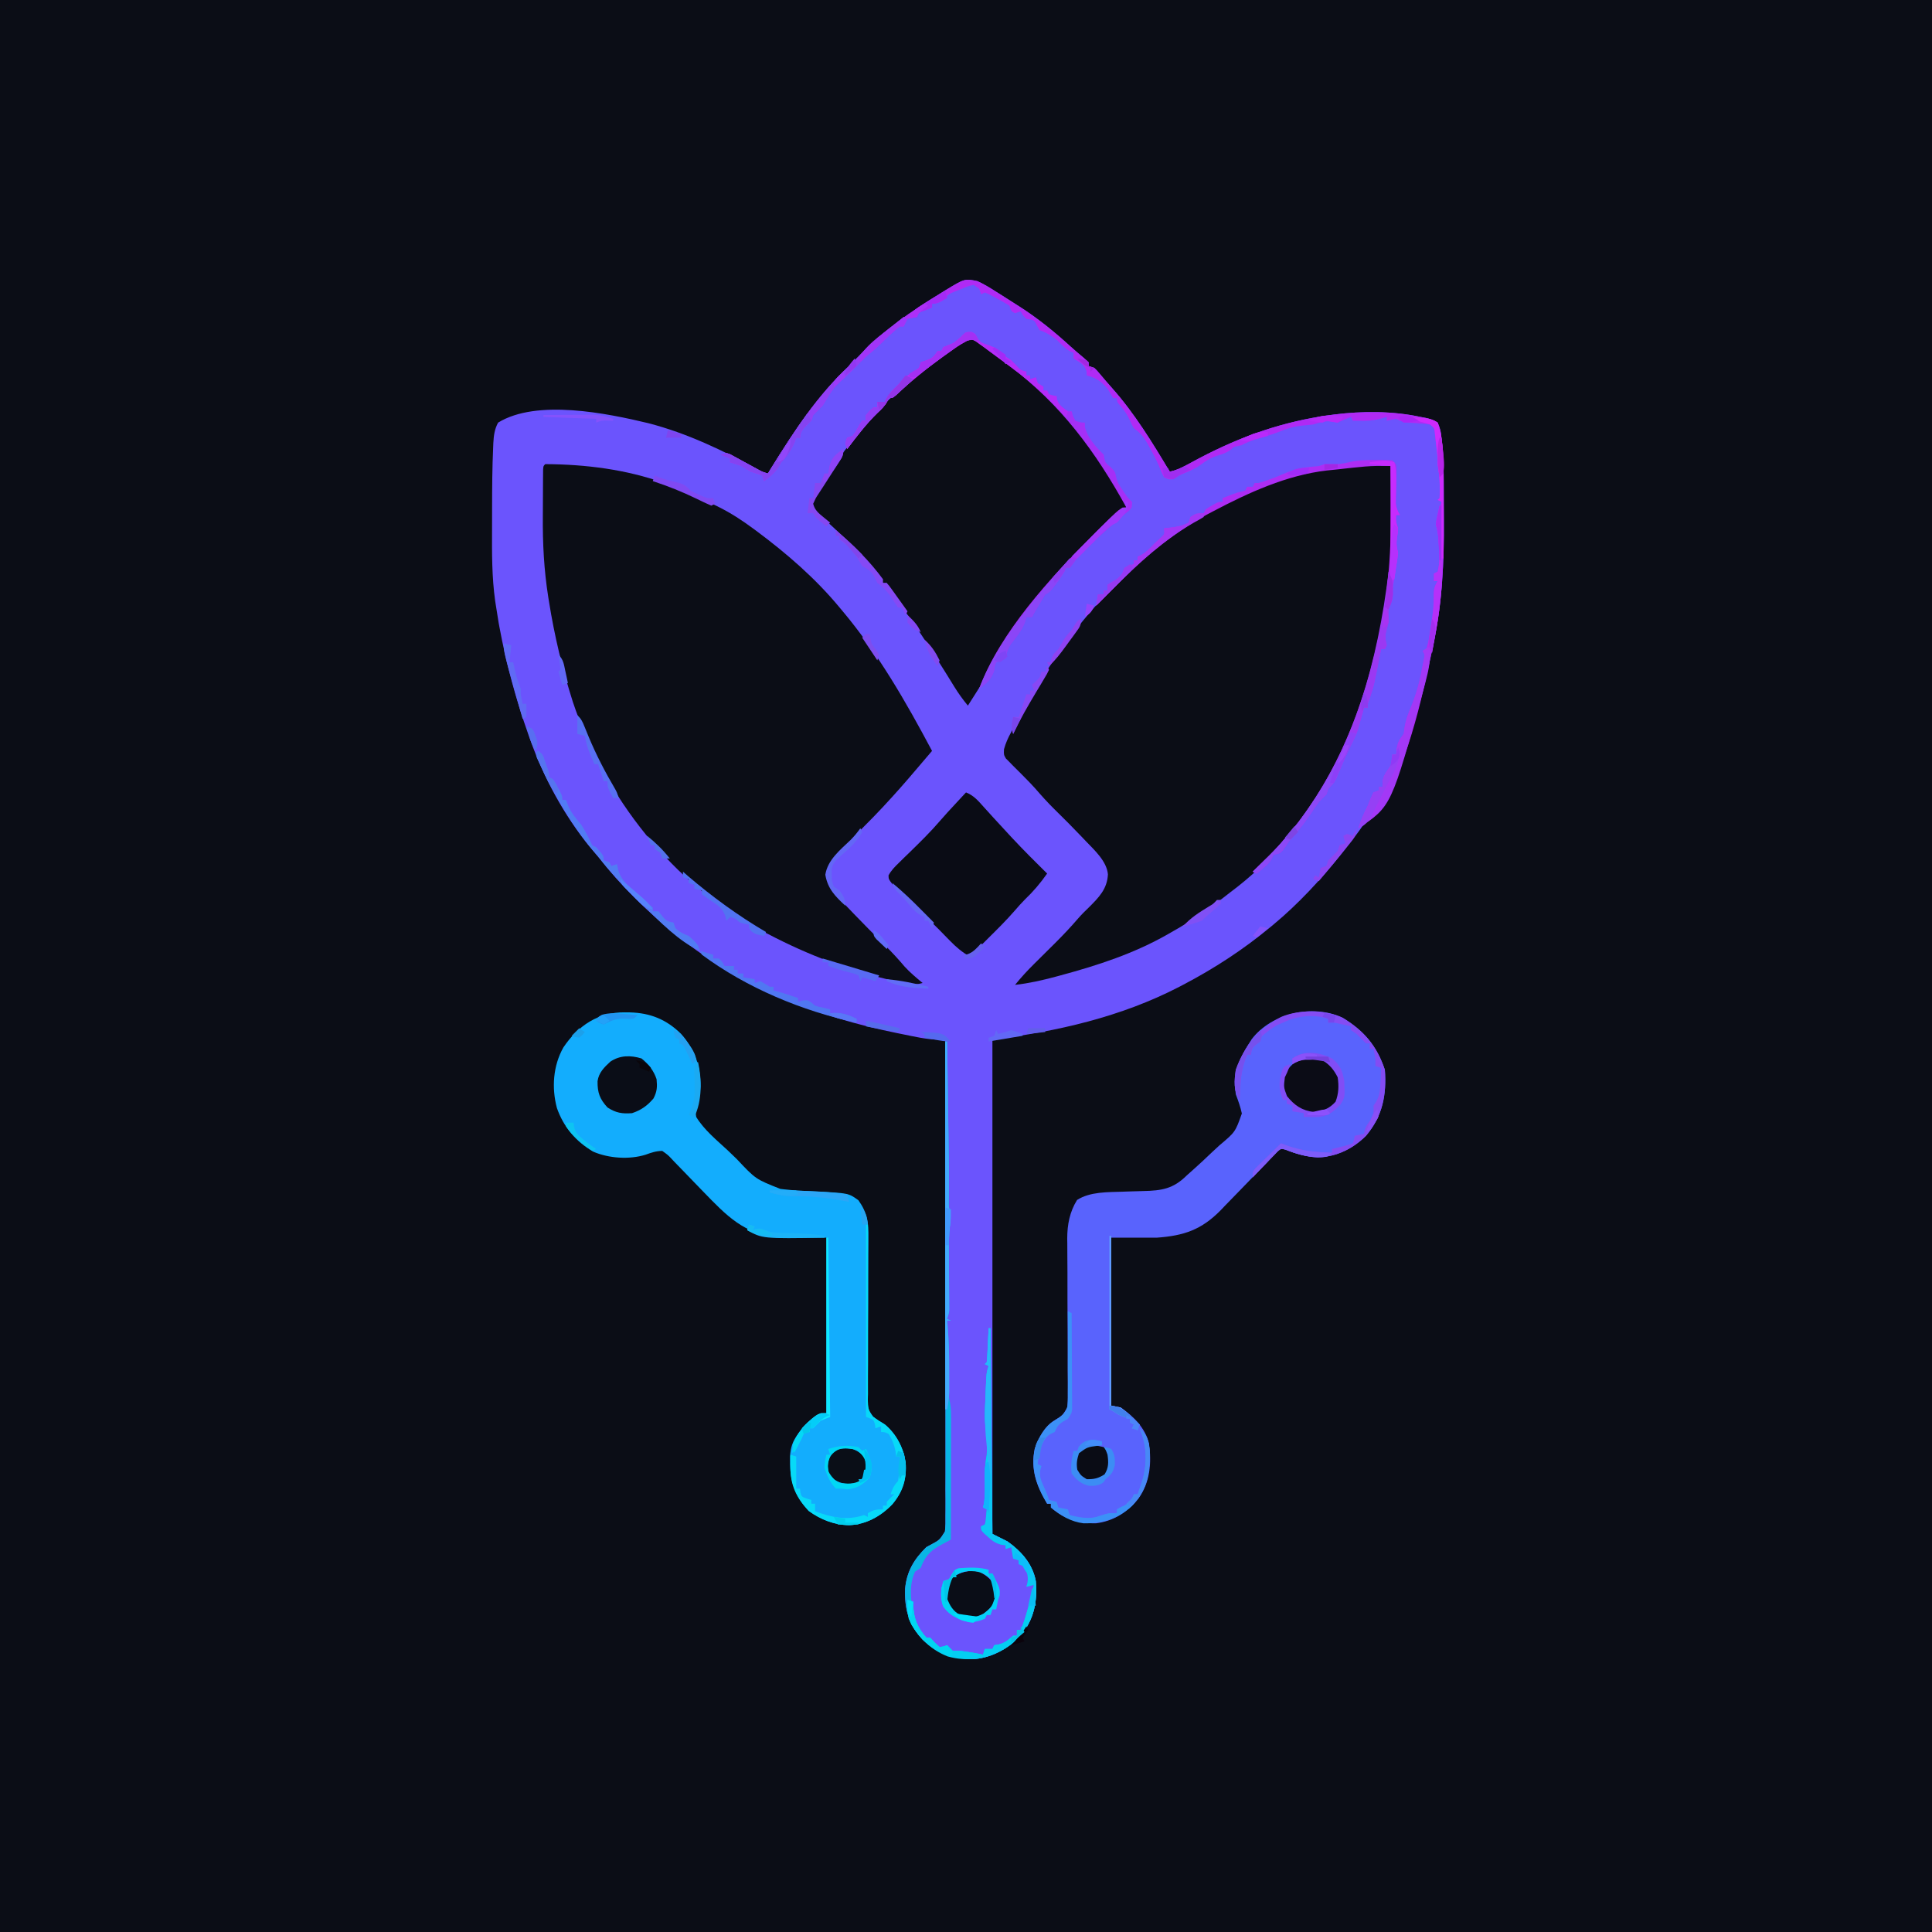 <?xml version="1.0" encoding="UTF-8"?>
<svg version="1.1" xmlns="http://www.w3.org/2000/svg" width="1024" height="1024">
<path d="M0 0 C337.92 0 675.84 0 1024 0 C1024 337.92 1024 675.84 1024 1024 C686.08 1024 348.16 1024 0 1024 C0 686.08 0 348.16 0 0 Z " fill="#0B0D16" transform="translate(0,0)"/>
<path d="M0 0 C3.453 1.541 6.575 3.454 9.75 5.5 C11.069 6.323 11.069 6.323 12.416 7.163 C14.956 8.757 17.48 10.374 20 12 C20.636 12.404 21.273 12.808 21.929 13.225 C31.938 19.581 40.921 26.893 49.66 34.887 C51.773 36.795 53.931 38.623 56.125 40.438 C57.074 41.283 58.023 42.129 59 43 C59 43.66 59 44.32 59 45 C59.99 45.33 60.98 45.66 62 46 C63.438 47.391 63.438 47.391 65 49.25 C67.11 51.757 69.221 54.246 71.41 56.684 C83.355 70.103 92.808 85.613 102 101 C105.413 100.321 108.106 98.997 111.156 97.34 C112.169 96.797 113.181 96.254 114.224 95.695 C115.305 95.115 116.386 94.535 117.5 93.938 C139.741 82.215 162.063 74.366 187 71 C187.692 70.904 188.385 70.807 189.098 70.708 C204.008 68.822 220.285 68.809 235 72 C235.913 72.171 236.825 72.343 237.766 72.52 C240.154 73.101 241.955 73.641 244 75 C245.29 78.064 245.735 79.806 246 83 C246.086 83.709 246.172 84.419 246.26 85.15 C247.06 92.239 247.178 99.276 247.203 106.406 C247.209 107.684 247.215 108.963 247.22 110.279 C247.231 112.982 247.237 115.685 247.24 118.388 C247.245 121.101 247.258 123.813 247.281 126.526 C247.456 148.89 246.372 170.958 241.625 192.875 C241.303 194.41 241.303 194.41 240.974 195.977 C240.332 198.988 239.669 201.994 239 205 C238.718 206.302 238.718 206.302 238.431 207.63 C231.03 241.44 217.029 274.157 195 301 C194.263 301.928 193.525 302.856 192.766 303.812 C182.046 317.193 170.203 330.041 157 341 C156.483 341.43 155.967 341.861 155.435 342.304 C140.938 354.322 125.681 364.268 109 373 C108.339 373.348 107.677 373.695 106.996 374.054 C76.123 390.036 42.229 397.721 8 402 C8 488.46 8 574.92 8 664 C10.64 665.32 13.28 666.64 16 668 C23.304 673.176 29.318 679.976 31 689 C31.919 700.115 30.036 709.155 23 718 C16.573 724.542 8.13 729.408 -1.113 730.301 C-12.808 730.344 -20.377 728.103 -29 720 C-36.436 712.046 -38.599 703.908 -38.273 693.137 C-37.48 684.031 -33.543 677.371 -27 671 C-26.282 670.612 -25.564 670.224 -24.824 669.824 C-19.971 667.236 -19.971 667.236 -17.163 662.724 C-16.847 659.881 -16.816 657.154 -16.88 654.294 C-16.868 653.215 -16.856 652.136 -16.844 651.024 C-16.816 647.407 -16.851 643.793 -16.886 640.176 C-16.879 637.584 -16.868 634.992 -16.853 632.4 C-16.827 626.82 -16.834 621.24 -16.863 615.659 C-16.906 607.591 -16.898 599.523 -16.879 591.454 C-16.849 578.363 -16.859 565.273 -16.894 552.182 C-16.928 539.466 -16.943 526.751 -16.933 514.036 C-16.932 513.252 -16.932 512.468 -16.931 511.66 C-16.928 507.727 -16.924 503.794 -16.92 499.861 C-16.889 467.24 -16.923 434.62 -17 402 C-18.082 402.01 -19.164 402.021 -20.279 402.031 C-26.981 401.975 -33.511 400.383 -40.062 399.062 C-40.833 398.908 -41.604 398.753 -42.398 398.594 C-84.936 389.98 -124.994 374.362 -159 347 C-159.807 346.352 -159.807 346.352 -160.631 345.69 C-175.444 333.669 -189.327 320.098 -201 305 C-202.458 303.292 -203.917 301.583 -205.375 299.875 C-219.03 283.109 -229.774 263.347 -237 243 C-237.306 242.143 -237.613 241.287 -237.929 240.404 C-244.517 221.803 -249.651 202.967 -253.25 183.562 C-253.401 182.748 -253.552 181.934 -253.708 181.095 C-254.18 178.402 -254.597 175.705 -255 173 C-255.27 171.295 -255.27 171.295 -255.546 169.556 C-257.322 156.859 -257.27 144.21 -257.206 131.408 C-257.188 127.639 -257.185 123.871 -257.186 120.102 C-257.171 109.404 -257.102 98.711 -256.613 88.023 C-256.583 87.269 -256.553 86.515 -256.522 85.737 C-256.307 81.803 -255.882 78.493 -254 75 C-233.392 62.354 -196.235 70.059 -174.406 75.285 C-153.755 80.631 -134.761 89.76 -116.103 99.928 C-113.904 101.115 -113.904 101.115 -111 102 C-110.406 101.031 -109.811 100.061 -109.199 99.062 C-97.293 79.75 -84.686 60.579 -68 45 C-67.175 44.175 -66.35 43.35 -65.5 42.5 C-64.675 41.675 -63.85 40.85 -63 40 C-62.161 39.126 -62.161 39.126 -61.305 38.234 C-49.25 25.838 -35.029 15.967 -20.312 7 C-19.237 6.321 -18.161 5.641 -17.053 4.941 C-6.696 -1.362 -6.696 -1.362 0 0 Z " fill="#6B54FD" transform="translate(518,149)"/>
<path d="M0 0 C1.529 1.529 1.157 2.923 1.193 5.056 C1.209 5.925 1.225 6.795 1.241 7.69 C1.252 8.646 1.262 9.601 1.273 10.586 C1.292 12.073 1.292 12.073 1.312 13.59 C1.558 37.852 0.745 61.183 -4 85 C-4.128 85.653 -4.256 86.306 -4.389 86.978 C-15.177 141.544 -39.425 193.016 -85 227 C-86.215 227.941 -87.428 228.884 -88.641 229.828 C-97.399 236.591 -106.36 242.575 -116 248 C-116.591 248.34 -117.181 248.68 -117.79 249.03 C-135.776 259.345 -155.054 265.621 -175 271 C-176.233 271.333 -176.233 271.333 -177.49 271.673 C-184.635 273.582 -191.643 275.177 -199 276 C-195.84 272.117 -192.565 268.515 -189 265 C-186.039 262.066 -183.081 259.127 -180.125 256.188 C-179.348 255.419 -178.57 254.65 -177.77 253.857 C-173.503 249.609 -169.421 245.278 -165.497 240.713 C-163.72 238.679 -161.83 236.799 -159.875 234.938 C-154.616 229.688 -150.12 225.161 -149.779 217.379 C-150.419 210.486 -156.856 204.638 -161.438 199.875 C-162.042 199.237 -162.646 198.599 -163.268 197.941 C-168.123 192.84 -173.083 187.844 -178.117 182.919 C-181.652 179.441 -184.93 175.814 -188.168 172.059 C-190.049 169.945 -192.002 167.934 -194 165.93 C-194.659 165.261 -195.317 164.592 -195.996 163.902 C-197.351 162.531 -198.719 161.172 -200.098 159.824 C-201.07 158.825 -201.07 158.825 -202.062 157.805 C-202.652 157.217 -203.241 156.629 -203.848 156.023 C-205 154 -205 154 -204.859 151.119 C-203.965 147.872 -202.794 145.249 -201.191 142.289 C-200.614 141.217 -200.037 140.145 -199.442 139.04 C-198.822 137.913 -198.202 136.786 -197.562 135.625 C-196.921 134.45 -196.281 133.275 -195.64 132.101 C-187.965 118.101 -179.553 104.789 -170 92 C-169.576 91.431 -169.153 90.861 -168.716 90.275 C-161.444 80.574 -153.422 71.71 -145 63 C-144.467 62.445 -143.934 61.89 -143.385 61.318 C-107.78 24.373 -52.508 -3.89 0 0 Z " fill="#0B0D16" transform="translate(737,246)"/>
<path d="M0 0 C21.391 0.106 42.835 2.798 63 10 C63.645 10.225 64.29 10.451 64.955 10.683 C73.351 13.661 81.328 17.512 89.312 21.438 C90.22 21.88 91.127 22.322 92.062 22.778 C98.465 25.991 104.242 29.746 110 34 C110.592 34.434 111.183 34.869 111.793 35.316 C127.915 47.308 143.164 60.477 156 76 C156.453 76.539 156.906 77.079 157.373 77.634 C176.541 100.483 191.027 125.728 205 152 C204.631 152.43 204.261 152.86 203.881 153.303 C201.337 156.266 198.799 159.233 196.281 162.219 C190.89 168.592 185.385 174.835 179.688 180.938 C179.125 181.539 178.563 182.141 177.984 182.762 C175.136 185.791 172.246 188.768 169.297 191.699 C166.961 194.022 164.705 196.37 162.562 198.875 C159.294 202.67 155.957 206.399 152.602 210.117 C150.421 212.681 150.023 213.77 149.688 217.188 C150.347 225.229 155.948 230.455 161.312 236 C162.012 236.734 162.712 237.468 163.433 238.224 C168.858 243.887 174.395 249.435 179.97 254.949 C183.641 258.591 187.105 262.324 190.438 266.281 C193.349 269.484 196.676 272.237 200 275 C195.652 276.312 192.033 275.456 187.688 274.5 C186.858 274.32 186.028 274.14 185.174 273.954 C161.649 268.644 139.319 260.203 118 249 C117.064 248.533 116.128 248.067 115.164 247.586 C67.698 223.211 31.197 175.811 14.59 125.93 C9.061 108.586 4.871 90.984 2 73 C1.802 71.781 1.802 71.781 1.6 70.538 C-0.684 56.108 -1.423 41.984 -1.281 27.385 C-1.249 24.051 -1.24 20.717 -1.234 17.383 C-1.225 15.258 -1.215 13.133 -1.203 11.008 C-1.199 10.013 -1.195 9.019 -1.19 7.994 C-1.181 7.087 -1.171 6.181 -1.161 5.247 C-1.151 4.048 -1.151 4.048 -1.14 2.826 C-1 1 -1 1 0 0 Z " fill="#0B0D16" transform="translate(289,246)"/>
<path d="M0 0 C2.327 1.242 4.431 2.535 6.563 4.085 C7.308 4.625 8.053 5.164 8.821 5.719 C9.598 6.291 10.375 6.863 11.176 7.453 C11.98 8.04 12.785 8.628 13.614 9.233 C42.129 30.159 65.444 55.617 81.489 87.328 C81.489 87.988 81.489 88.648 81.489 89.328 C79.934 90.704 78.316 92.011 76.676 93.285 C70.571 98.175 65.005 103.466 59.489 109.015 C59.01 109.495 58.531 109.975 58.037 110.47 C50.538 118.005 43.758 125.754 37.489 134.328 C36.665 135.378 35.837 136.425 35.004 137.468 C28.193 146.022 22.314 155.084 16.489 164.328 C15.45 165.968 14.411 167.609 13.371 169.25 C11.323 172.485 9.279 175.724 7.239 178.964 C4.006 184.097 0.752 189.215 -2.511 194.328 C-5.187 191.081 -7.56 187.806 -9.761 184.222 C-10.364 183.248 -10.966 182.273 -11.586 181.269 C-12.539 179.72 -12.539 179.72 -13.511 178.14 C-22.429 163.777 -31.478 149.635 -41.856 136.275 C-45.511 131.531 -45.511 131.531 -45.511 129.328 C-46.171 129.328 -46.831 129.328 -47.511 129.328 C-48.746 127.886 -48.746 127.886 -50.261 125.765 C-59.591 113.404 -71.002 101.711 -82.945 91.871 C-84.511 90.328 -84.511 90.328 -85.511 87.328 C-84.212 84.668 -82.86 82.221 -81.324 79.703 C-80.873 78.952 -80.421 78.202 -79.957 77.428 C-70.2 61.438 -59.074 46.306 -45.511 33.328 C-44.322 32.137 -44.322 32.137 -43.109 30.921 C-34.016 21.842 -24.303 14.184 -13.745 6.888 C-12.186 5.799 -10.649 4.677 -9.13 3.533 C-8.351 2.965 -7.572 2.397 -6.769 1.812 C-5.723 1.026 -5.723 1.026 -4.656 0.225 C-2.511 -0.672 -2.511 -0.672 0 0 Z " fill="#0B0D16" transform="translate(515.511,179.672)"/>
<path d="M0 0 C11.338 6.87 18.167 14.939 22.375 27.562 C23.368 40.844 21.173 52.173 12.375 62.562 C5.294 69.547 -3.182 73.661 -13.188 74 C-19.291 73.773 -24.878 72.061 -30.521 69.805 C-32.717 69.316 -32.717 69.316 -34.513 70.882 C-35.163 71.559 -35.814 72.236 -36.485 72.934 C-37.23 73.695 -37.975 74.457 -38.742 75.241 C-39.54 76.081 -40.338 76.92 -41.16 77.785 C-41.994 78.638 -42.828 79.491 -43.687 80.369 C-47.261 84.025 -50.806 87.709 -54.352 91.392 C-56.944 94.075 -59.552 96.743 -62.16 99.41 C-62.944 100.235 -63.728 101.061 -64.535 101.911 C-74.802 112.399 -84.128 115.534 -98.625 116.562 C-106.545 116.562 -114.465 116.562 -122.625 116.562 C-122.625 145.933 -122.625 175.303 -122.625 205.562 C-120.975 205.893 -119.325 206.222 -117.625 206.562 C-110.719 211.3 -104.76 217.321 -102.625 225.562 C-101.234 236.053 -101.977 245.925 -108.168 254.766 C-113.991 261.961 -121.393 266.811 -130.703 267.934 C-140.263 268.134 -147.288 265.768 -154.625 259.562 C-154.625 258.902 -154.625 258.243 -154.625 257.562 C-155.285 257.562 -155.945 257.562 -156.625 257.562 C-162.188 248.199 -165.485 239.379 -163.16 228.359 C-161.283 222.717 -157.871 216.559 -152.714 213.387 C-148.392 210.714 -148.392 210.714 -145.887 206.464 C-145.622 203.93 -145.603 201.5 -145.673 198.952 C-145.667 198.002 -145.66 197.051 -145.654 196.072 C-145.643 192.937 -145.687 189.806 -145.73 186.672 C-145.731 184.485 -145.727 182.298 -145.719 180.111 C-145.708 174.354 -145.741 168.598 -145.787 162.841 C-145.854 153.642 -145.856 144.443 -145.85 135.244 C-145.855 132.041 -145.882 128.838 -145.912 125.636 C-145.919 123.654 -145.925 121.672 -145.93 119.69 C-145.944 118.81 -145.958 117.93 -145.973 117.023 C-145.964 109.685 -144.677 102.846 -140.75 96.562 C-133.832 92.135 -124.509 92.455 -116.453 92.176 C-115.753 92.149 -115.053 92.123 -114.332 92.096 C-111.451 91.99 -108.571 91.888 -105.689 91.835 C-95.941 91.637 -89.755 90.682 -82.625 83.562 C-81.482 82.535 -80.332 81.513 -79.179 80.497 C-75.845 77.541 -72.605 74.5 -69.391 71.413 C-68.042 70.133 -66.676 68.87 -65.294 67.624 C-56.887 60.549 -56.887 60.549 -53.417 50.737 C-54.198 47.165 -55.333 43.976 -56.625 40.562 C-58.199 28.926 -54.354 20.891 -48.211 11.371 C-37.574 -2.531 -15.778 -7.416 0 0 Z " fill="#5963FD" transform="translate(711.625,539.438)"/>
<path d="M0 0 C0.839 0.008 1.678 0.017 2.542 0.025 C13.436 0.321 21.932 3.723 29.75 11.438 C37.043 19.88 40.136 28.302 40.039 39.403 C39.75 42.438 39.75 42.438 38.698 45.217 C37.399 49.056 37.111 51.402 37.75 55.438 C41.954 62.309 48.513 67.644 54.375 73.062 C55.992 74.612 57.605 76.166 59.215 77.723 C69.257 88.41 69.257 88.41 82.312 93.562 C82.958 93.642 83.603 93.721 84.269 93.803 C89.668 94.421 95.073 94.693 100.5 94.938 C118.476 95.779 118.476 95.779 123.75 99.625 C128.494 106.296 129.176 111.602 129.055 119.592 C129.051 121.086 129.051 121.086 129.047 122.61 C129.04 124.763 129.027 126.916 129.008 129.069 C128.98 132.479 128.975 135.887 128.977 139.296 C128.981 148.985 128.958 158.674 128.884 168.363 C128.841 174.298 128.836 180.231 128.856 186.166 C128.856 188.425 128.841 190.683 128.811 192.942 C128.77 196.1 128.778 199.254 128.798 202.412 C128.773 203.343 128.749 204.273 128.725 205.232 C128.811 210.247 128.811 210.247 131.5 214.31 C133.522 215.834 135.577 217.142 137.75 218.438 C143.825 223.523 147.523 230.631 148.75 238.438 C149.436 247.182 147.324 254.058 141.688 260.75 C135.558 267.131 127.767 271.471 118.812 271.812 C111.024 271.74 103.66 268.845 97.375 264.25 C89.074 255.356 87.261 247.138 87.469 235.367 C87.819 230.47 88.836 227.332 91.75 223.438 C92.895 221.86 92.895 221.86 94.062 220.25 C97.124 217.046 100 214.798 103.75 212.438 C104.74 212.438 105.73 212.438 106.75 212.438 C106.75 181.748 106.75 151.058 106.75 119.438 C98.5 119.438 90.25 119.438 81.75 119.438 C63.123 117.59 53.997 107.945 41.445 94.984 C40.826 94.348 40.207 93.711 39.569 93.055 C37.014 90.429 34.46 87.802 31.934 85.148 C30.058 83.181 28.16 81.238 26.258 79.297 C25.692 78.692 25.126 78.087 24.543 77.464 C22.749 75.578 22.749 75.578 19.75 73.438 C16.328 73.511 14.056 74.327 10.855 75.477 C2.299 78.124 -8.488 77.402 -16.719 73.895 C-26.02 68.541 -32.528 60.802 -36.062 50.75 C-38.945 40.01 -38.119 28.285 -32.621 18.555 C-24.816 6.981 -14.051 -0.179 0 0 Z " fill="#13ADFD" transform="translate(331.25,536.562)"/>
<path d="M0 0 C4.075 1.578 6.542 4.501 9.375 7.688 C10.446 8.869 11.518 10.05 12.59 11.23 C13.148 11.848 13.706 12.466 14.281 13.103 C17.141 16.259 20.035 19.383 22.938 22.5 C23.803 23.43 23.803 23.43 24.686 24.378 C30.638 30.738 36.795 36.887 43 43 C39.459 48.043 35.689 52.502 31.223 56.75 C29.351 58.645 27.63 60.573 25.898 62.594 C21.37 67.812 16.468 72.64 11.562 77.5 C10.179 78.877 10.179 78.877 8.768 80.281 C6.514 82.523 4.258 84.763 2 87 C-2.123 84.625 -5.168 82.041 -8.5 78.625 C-9.418 77.689 -10.336 76.753 -11.281 75.789 C-12.178 74.869 -13.076 73.948 -14 73 C-17.406 69.571 -20.858 66.195 -24.336 62.84 C-25.836 61.376 -27.334 59.91 -28.832 58.443 C-29.867 57.433 -30.907 56.428 -31.951 55.427 C-33.466 53.972 -34.965 52.502 -36.461 51.027 C-37.356 50.158 -38.251 49.29 -39.173 48.394 C-41 46 -41 46 -41.062 43.98 C-39.608 41.268 -37.76 39.444 -35.555 37.297 C-34.642 36.398 -33.729 35.5 -32.789 34.574 C-31.818 33.632 -30.847 32.691 -29.875 31.75 C-24.256 26.263 -18.685 20.82 -13.582 14.845 C-10.99 11.822 -8.272 8.917 -5.562 6 C-5.022 5.416 -4.481 4.832 -3.924 4.23 C-2.617 2.819 -1.309 1.41 0 0 Z " fill="#0A0C15" transform="translate(512,420)"/>
<path d="M0 0 C3.453 1.541 6.575 3.454 9.75 5.5 C10.63 6.049 11.509 6.598 12.416 7.163 C14.956 8.757 17.48 10.374 20 12 C20.636 12.404 21.273 12.808 21.929 13.225 C31.938 19.581 40.921 26.893 49.66 34.887 C51.773 36.795 53.931 38.623 56.125 40.438 C57.074 41.283 58.023 42.129 59 43 C59 43.66 59 44.32 59 45 C59.99 45.33 60.98 45.66 62 46 C63.438 47.391 63.438 47.391 65 49.25 C67.11 51.757 69.221 54.246 71.41 56.684 C83.355 70.103 92.808 85.613 102 101 C105.413 100.321 108.106 98.997 111.156 97.34 C112.169 96.797 113.181 96.254 114.224 95.695 C115.305 95.115 116.386 94.535 117.5 93.938 C139.741 82.215 162.063 74.366 187 71 C187.692 70.904 188.385 70.807 189.098 70.708 C204.008 68.822 220.285 68.809 235 72 C235.913 72.171 236.825 72.343 237.766 72.52 C240.154 73.101 241.955 73.641 244 75 C245.29 78.064 245.735 79.806 246 83 C246.086 83.709 246.172 84.419 246.26 85.15 C247.06 92.239 247.178 99.276 247.203 106.406 C247.209 107.684 247.215 108.963 247.22 110.279 C247.231 112.982 247.237 115.685 247.24 118.388 C247.245 121.101 247.258 123.813 247.281 126.526 C247.456 148.89 246.372 170.958 241.625 192.875 C241.303 194.41 241.303 194.41 240.974 195.977 C240.332 198.988 239.669 201.994 239 205 C238.718 206.302 238.718 206.302 238.431 207.63 C233.443 230.416 222.827 276.115 202 290 C203.314 285.754 204.982 281.954 207 278 C207.504 276.731 208.004 275.46 208.5 274.188 C209.243 272.61 209.243 272.61 210 271 C210.99 270.67 211.98 270.34 213 270 C213 269.34 213 268.68 213 268 C213.66 268 214.32 268 215 268 C214.917 267.299 214.835 266.598 214.75 265.875 C215.081 262.073 216.887 260.137 219 257 C219.791 253.77 219.791 253.77 220 251 C220.66 251 221.32 251 222 251 C222.103 249.928 222.206 248.855 222.312 247.75 C223.013 243.93 223.779 242.961 226 240 C226.144 238.969 226.289 237.938 226.438 236.875 C227.044 232.696 228.339 229.411 229.953 225.539 C232.854 218.503 234.666 211.482 236 204 C236.34 202.268 236.34 202.268 236.688 200.5 C237.234 198.006 237.234 198.006 236 196 C236.66 195.67 237.32 195.34 238 195 C238.793 192.324 239.429 189.726 240 187 C240.188 186.169 240.376 185.337 240.57 184.48 C241.88 178.179 242.125 172.277 241.875 165.848 C242.001 162.968 242.504 161.426 244 159 C243.34 159 242.68 159 242 159 C242 157.68 242 156.36 242 155 C242.66 154.67 243.32 154.34 244 154 C245.209 149.245 244.982 144.658 244.625 139.812 C244.559 138.746 244.559 138.746 244.492 137.658 C244.284 134.578 243.98 131.941 243 129 C243.559 126.082 243.559 126.082 244.438 122.812 C244.869 121.182 244.869 121.182 245.309 119.52 C245.537 118.688 245.765 117.857 246 117 C245.34 116.67 244.68 116.34 244 116 C244.33 115.67 244.66 115.34 245 115 C245.358 108.911 245 103.002 244 97 C244 96.01 244 95.02 244 94 C243.726 90.993 243.358 87.998 243 85 C242.856 83.701 242.711 82.401 242.562 81.062 C242.282 77.903 242.282 77.903 240 76 C237.506 75.573 237.506 75.573 234.688 75.438 C225.669 74.835 225.669 74.835 222 73 C220.323 73.279 218.654 73.608 217 74 C217 73.34 217 72.68 217 72 C215.824 72.33 214.649 72.66 213.438 73 C209.554 73.978 206.015 74.157 202 74 C201.01 74 200.02 74 199 74 C198.67 73.34 198.34 72.68 198 72 C194.455 73.398 194.455 73.398 191 75 C190.113 74.814 189.226 74.629 188.312 74.438 C184.31 73.909 181.857 74.843 178 76 C176.316 76.198 174.628 76.363 172.938 76.5 C168.159 76.913 164.166 78.097 159.742 79.941 C155.59 81.544 151.324 82.738 147.059 84 C144.528 84.827 142.346 85.771 140 87 C139.34 87.144 138.68 87.289 138 87.438 C135.919 87.879 135.919 87.879 134.312 89.375 C132.015 90.989 130.349 91.581 127.688 92.375 C123.765 93.597 121.05 95.235 117.828 97.734 C115.08 99.637 112.097 100.839 109.016 102.105 C106.757 103.04 106.757 103.04 104 105 C101.562 105.188 101.562 105.188 99 104 C97.847 102.033 97.067 100.007 96.23 97.887 C94.712 94.324 92.903 90.994 91 87.625 C90.668 87.018 90.335 86.412 89.993 85.786 C88.038 82.346 86.2 80.264 83 78 C81.91 76.168 81.91 76.168 81.062 74.188 C79.732 71.308 78.336 69.017 76.25 66.625 C74 64 74 64 74 62 C73.34 62 72.68 62 72 62 C71 60.333 70 58.667 69 57 C65.629 53.082 63.017 51.283 58 50 C57.959 49.258 57.917 48.515 57.875 47.75 C56.658 43.924 54.3 43.106 51 41 C51 40.01 51 39.02 51 38 C50.443 37.773 49.886 37.546 49.312 37.312 C46.368 35.641 44.391 33.391 42 31 C38.98 28.826 36.529 27.176 33 26 C32.526 25.175 32.051 24.35 31.562 23.5 C30.274 20.848 30.274 20.848 27.938 20.312 C27.298 20.209 26.659 20.106 26 20 C24 18 24 18 23 16 C22.01 16.33 21.02 16.66 20 17 C18 16 18 16 17 13 C14.68 11.544 12.424 10.251 10 9 C8.907 8.402 7.814 7.804 6.688 7.188 C5.801 6.796 4.914 6.404 4 6 C3.34 6.33 2.68 6.66 2 7 C1.67 6.01 1.34 5.02 1 4 C0.01 3.34 -0.98 2.68 -2 2 C-4.879 2.652 -4.879 2.652 -8 4 C-9.196 4.454 -10.393 4.907 -11.625 5.375 C-15.01 6.776 -15.01 6.776 -17.125 9.125 C-19.369 11.369 -20.898 11.655 -24 12 C-24 12.66 -24 13.32 -24 14 C-25.134 14.454 -26.269 14.908 -27.438 15.375 C-31.047 16.571 -31.047 16.571 -32 19 C-32.804 19.124 -33.609 19.247 -34.438 19.375 C-37.16 19.726 -37.16 19.726 -38.312 22.062 C-38.539 22.702 -38.766 23.341 -39 24 C-39.66 24 -40.32 24 -41 24 C-42.626 25.156 -42.626 25.156 -44.312 26.688 C-44.936 27.237 -45.56 27.786 -46.203 28.352 C-47.692 29.717 -49.134 31.134 -50.562 32.562 C-53.247 35.247 -56.069 37.59 -59 40 C-59.99 40.99 -59.99 40.99 -61 42 C-61.701 42.701 -62.403 43.403 -63.125 44.125 C-63.782 44.784 -63.782 44.784 -64.453 45.457 C-65.583 46.585 -66.72 47.706 -67.859 48.824 C-76.316 56.476 -76.316 56.476 -82 66 C-83.667 67.667 -85.333 69.333 -87 71 C-87.495 72.485 -87.495 72.485 -88 74 C-88.825 74.804 -89.65 75.609 -90.5 76.438 C-92.841 78.837 -93.641 79.771 -94 83 C-94.66 83 -95.32 83 -96 83 C-96.248 83.701 -96.495 84.403 -96.75 85.125 C-98.543 89.25 -100.816 92.816 -104 96 C-104.619 97.145 -104.619 97.145 -105.25 98.312 C-107.433 101.665 -109.85 103.55 -113 106 C-113.33 105.01 -113.66 104.02 -114 103 C-115.981 102.28 -117.985 101.62 -120 101 C-121.667 100 -123.333 99 -125 98 C-126.985 97.289 -128.982 96.61 -131 96 C-131 95.34 -131 94.68 -131 94 C-132.65 93.34 -134.3 92.68 -136 92 C-133 91 -133 91 -130.963 91.789 C-129.821 92.415 -129.821 92.415 -128.656 93.055 C-127.822 93.505 -126.988 93.954 -126.129 94.418 C-124.828 95.139 -124.828 95.139 -123.5 95.875 C-121.782 96.812 -120.064 97.747 -118.344 98.68 C-117.583 99.1 -116.821 99.52 -116.037 99.953 C-113.893 101.12 -113.893 101.12 -111 102 C-110.406 101.031 -109.811 100.061 -109.199 99.062 C-97.293 79.75 -84.686 60.579 -68 45 C-67.175 44.175 -66.35 43.35 -65.5 42.5 C-64.675 41.675 -63.85 40.85 -63 40 C-62.441 39.417 -61.881 38.835 -61.305 38.234 C-49.25 25.838 -35.029 15.967 -20.312 7 C-19.237 6.321 -18.161 5.641 -17.053 4.941 C-6.696 -1.362 -6.696 -1.362 0 0 Z " fill="#B02AF4" transform="translate(518,149)"/>
<path d="M0 0 C0.33 0 0.66 0 1 0 C1.131 9.075 1.261 18.15 1.391 27.225 C1.452 31.439 1.512 35.653 1.573 39.866 C1.631 43.932 1.69 47.997 1.748 52.063 C1.77 53.615 1.792 55.167 1.815 56.719 C1.846 58.891 1.877 61.062 1.908 63.234 C1.926 64.471 1.944 65.707 1.962 66.982 C2.002 70.122 1.997 73.258 1.965 76.398 C1.956 77.711 1.947 79.023 1.938 80.375 C1.926 81.682 1.914 82.989 1.902 84.336 C1.871 87.818 1.871 87.818 2.566 90.414 C2.986 92.919 2.869 94.551 2.531 97.039 C1.938 102.033 1.889 106.938 1.938 111.961 C1.941 112.873 1.945 113.786 1.949 114.726 C1.961 117.609 1.98 120.492 2 123.375 C2.027 127.195 2.047 131.016 2.062 134.836 C2.071 135.711 2.079 136.586 2.088 137.487 C2.093 138.705 2.093 138.705 2.098 139.947 C2.106 141.015 2.106 141.015 2.114 142.105 C2 144 2 144 1 147 C1.66 147.33 2.32 147.66 3 148 C2.34 148 1.68 148 1 148 C1.072 148.77 1.144 149.54 1.219 150.334 C1.945 158.747 2.09 167.06 2 175.5 C1.974 177.948 1.953 180.396 1.938 182.844 C1.926 183.908 1.914 184.972 1.902 186.068 C1.907 188.906 1.907 188.906 2.499 191.246 C3.099 194.542 3.12 197.642 3.114 200.993 C3.114 201.677 3.114 202.36 3.114 203.065 C3.113 205.31 3.106 207.555 3.098 209.801 C3.096 211.363 3.094 212.925 3.093 214.488 C3.09 218.589 3.08 222.691 3.069 226.793 C3.058 230.982 3.054 235.172 3.049 239.361 C3.038 247.574 3.021 255.787 3 264 C2.384 264.332 1.769 264.664 1.135 265.006 C0.326 265.447 -0.483 265.889 -1.316 266.344 C-2.118 266.779 -2.919 267.214 -3.744 267.662 C-8.681 270.59 -11.013 273.749 -13 279 C-13.99 279.66 -14.98 280.32 -16 281 C-18.259 285.875 -18.454 290.717 -18 296 C-17.67 296.66 -17.34 297.32 -17 298 C-16.923 299.353 -16.863 300.708 -16.812 302.062 C-16.27 307.633 -13.693 311.857 -10 316 C-9.34 316 -8.68 316 -8 316 C-7.216 316.846 -6.433 317.691 -5.625 318.562 C-4.759 319.367 -3.893 320.171 -3 321 C-0.892 320.681 -0.892 320.681 1 320 C2.021 320.979 3.021 321.98 4 323 C5.32 323 6.64 323 8 323 C12.037 323.514 16.019 324.156 20 325 C20.33 324.01 20.66 323.02 21 322 C22.32 322 23.64 322 25 322 C25.33 321.34 25.66 320.68 26 320 C26.742 319.876 27.485 319.752 28.25 319.625 C31.641 318.854 33.365 317.208 36 315 C36.66 315 37.32 315 38 315 C38 314.01 38 313.02 38 312 C38.66 312 39.32 312 40 312 C41.42 308.603 42.553 305.244 43.5 301.688 C43.754 300.736 44.008 299.785 44.27 298.805 C45.206 295.209 46.115 291.609 47 288 C45.68 288.33 44.36 288.66 43 289 C43.206 288.299 43.413 287.598 43.625 286.875 C44.087 283.334 43.469 281.232 42 278 C41.01 277.67 40.02 277.34 39 277 C39 276.34 39 275.68 39 275 C38.01 274.67 37.02 274.34 36 274 C35.67 272.02 35.34 270.04 35 268 C34.01 268.33 33.02 268.66 32 269 C32 268.34 32 267.68 32 267 C31.264 266.906 30.528 266.812 29.77 266.715 C26.592 265.895 25.103 264.751 22.688 262.562 C21.99 261.945 21.293 261.328 20.574 260.691 C19 259 19 259 19 257 C19.66 256.67 20.32 256.34 21 256 C21.465 254.105 21.465 254.105 21.625 251.938 C21.811 249.988 21.811 249.988 22 248 C21.34 247.67 20.68 247.34 20 247 C20.165 246.349 20.33 245.698 20.5 245.027 C21.253 240.469 21.041 235.929 20.961 231.326 C20.916 227.076 21.24 223.197 22 219 C22.088 217.189 22.13 215.375 22.125 213.562 C22.128 212.677 22.13 211.791 22.133 210.879 C22.06 207.963 22.06 207.963 21.469 204.98 C20.598 199.277 21.122 193.489 21.375 187.75 C21.419 186.567 21.463 185.383 21.508 184.164 C21.867 175.398 21.867 175.398 23 172 C22.34 171.67 21.68 171.34 21 171 C21.33 170.67 21.66 170.34 22 170 C22.156 168.66 22.25 167.312 22.316 165.965 C22.358 165.156 22.4 164.347 22.443 163.514 C22.483 162.664 22.522 161.813 22.562 160.938 C22.627 159.656 22.627 159.656 22.693 158.35 C22.8 156.233 22.9 154.117 23 152 C23.33 152 23.66 152 24 152 C24.33 187.97 24.66 223.94 25 261 C27.64 262.32 30.28 263.64 33 265 C40.304 270.176 46.318 276.976 48 286 C48.919 297.115 47.036 306.155 40 315 C33.573 321.542 25.13 326.408 15.887 327.301 C4.192 327.344 -3.377 325.103 -12 317 C-19.436 309.046 -21.599 300.908 -21.273 290.137 C-20.48 281.031 -16.543 274.371 -10 268 C-9.282 267.611 -8.564 267.223 -7.824 266.823 C-2.975 264.236 -2.975 264.236 -0.163 259.73 C0.153 256.898 0.184 254.182 0.12 251.332 C0.132 250.257 0.144 249.182 0.156 248.074 C0.184 244.471 0.149 240.871 0.114 237.268 C0.121 234.686 0.132 232.104 0.147 229.522 C0.173 223.962 0.166 218.404 0.137 212.844 C0.094 204.807 0.102 196.769 0.121 188.732 C0.151 175.691 0.141 162.65 0.106 149.609 C0.072 136.942 0.057 124.276 0.067 111.609 C0.068 110.828 0.068 110.047 0.069 109.242 C0.072 105.324 0.076 101.406 0.08 97.488 C0.111 64.992 0.077 32.496 0 0 Z " fill="#09B5E5" transform="translate(501,552)"/>
<path d="M0 0 C1.229 -0.018 1.229 -0.018 2.482 -0.037 C4.594 -0.042 6.705 0.065 8.812 0.188 C10.812 2.188 10.812 2.188 11.008 4.462 C10.985 5.39 10.961 6.318 10.938 7.273 C10.922 8.287 10.907 9.3 10.891 10.344 C10.839 12.482 10.787 14.62 10.734 16.758 C10.719 17.774 10.703 18.789 10.688 19.836 C10.664 20.766 10.641 21.696 10.617 22.654 C10.823 25.318 11.456 26.91 12.812 29.188 C12.152 29.188 11.492 29.188 10.812 29.188 C10.661 32.816 10.661 32.816 11.812 36.188 C11.638 38.445 11.298 40.658 10.969 42.898 C10.807 45.266 11.199 46.917 11.812 49.188 C11.56 51.557 11.218 53.842 10.812 56.188 C10.453 58.395 10.099 60.603 9.75 62.812 C9.573 63.898 9.397 64.983 9.215 66.102 C8.753 69.123 8.753 69.123 8.816 71.938 C8.812 74.188 8.812 74.188 7.812 76.562 C6.612 79.245 6.612 79.245 6.812 82.562 C6.812 86.188 6.812 86.188 5.75 89.812 C4.794 93.253 4.946 94.818 5.812 98.188 C5.482 98.847 5.152 99.507 4.812 100.188 C4.152 100.188 3.493 100.188 2.812 100.188 C2.703 100.759 2.593 101.33 2.48 101.918 C-0.965 119.537 -0.965 119.537 -3.281 126.453 C-4.292 129.024 -4.292 129.024 -4.188 131.188 C-4.848 131.188 -5.508 131.188 -6.188 131.188 C-6.476 132.198 -6.765 133.209 -7.062 134.25 C-7.246 134.887 -7.429 135.524 -7.617 136.18 C-8.155 138.074 -8.672 139.974 -9.188 141.875 C-10.005 144.583 -10.841 146.732 -12.188 149.188 C-14.753 154.207 -16.998 159.325 -19.16 164.527 C-19.669 165.72 -19.669 165.72 -20.188 166.938 C-20.497 167.675 -20.806 168.412 -21.125 169.172 C-22.235 171.277 -23.509 172.527 -25.188 174.188 C-25.517 175.178 -25.848 176.167 -26.188 177.188 C-27.519 178.522 -28.853 179.855 -30.188 181.188 C-31.66 183.246 -33.095 185.332 -34.5 187.438 C-37.627 192.063 -40.915 196.358 -44.695 200.469 C-46.125 202.115 -47.244 203.766 -48.375 205.625 C-50.407 208.497 -50.94 208.538 -54.188 209.188 C-54.481 209.788 -54.775 210.389 -55.078 211.008 C-56.335 213.476 -57.677 214.697 -59.812 216.438 C-60.76 217.219 -60.76 217.219 -61.727 218.016 C-62.209 218.402 -62.691 218.789 -63.188 219.188 C-63.847 218.857 -64.507 218.528 -65.188 218.188 C-64.745 217.755 -64.302 217.323 -63.846 216.877 C-51.812 205.16 -51.812 205.16 -41.188 192.188 C-40.75 191.6 -40.313 191.012 -39.862 190.406 C-16.875 159.437 -4.642 124.85 2.812 87.188 C2.943 86.534 3.074 85.881 3.208 85.208 C8.591 57.963 8.37 30.865 7.812 3.188 C6.247 3.177 4.682 3.17 3.116 3.165 C1.809 3.158 1.809 3.158 0.475 3.152 C-3.69 3.208 -7.8 3.616 -11.938 4.062 C-12.809 4.156 -13.681 4.249 -14.58 4.345 C-16.322 4.534 -18.064 4.727 -19.806 4.923 C-21.844 5.149 -23.885 5.354 -25.926 5.555 C-47.105 7.994 -67.509 17.321 -86.188 27.188 C-87.339 27.792 -88.49 28.397 -89.676 29.02 C-106.377 38.17 -120.696 49.829 -134.188 63.188 C-134.752 63.743 -135.316 64.299 -135.897 64.872 C-139.019 67.953 -142.112 71.061 -145.188 74.188 C-146.186 75.189 -147.186 76.189 -148.188 77.188 C-147.857 75.207 -147.528 73.228 -147.188 71.188 C-146.197 71.188 -145.208 71.188 -144.188 71.188 C-144.188 70.528 -144.188 69.868 -144.188 69.188 C-143.528 69.188 -142.868 69.188 -142.188 69.188 C-142.188 68.198 -142.188 67.207 -142.188 66.188 C-140.557 65.13 -138.885 64.135 -137.188 63.188 C-134.779 61.123 -134.224 60.298 -133.188 57.188 C-130.625 56 -130.625 56 -128.188 55.188 C-128.188 54.528 -128.188 53.867 -128.188 53.188 C-127.528 53.188 -126.868 53.188 -126.188 53.188 C-126.188 52.528 -126.188 51.867 -126.188 51.188 C-125.631 50.961 -125.074 50.734 -124.5 50.5 C-121.529 48.814 -119.542 46.657 -117.188 44.188 C-116.259 43.321 -115.331 42.455 -114.375 41.562 C-111.849 39.358 -111.849 39.358 -112.188 36.188 C-110.971 36.064 -109.754 35.94 -108.5 35.812 C-105.126 35.382 -102.211 34.836 -99.188 33.188 C-98.858 32.197 -98.528 31.207 -98.188 30.188 C-95.755 29.002 -93.907 28.188 -91.188 28.188 C-90.858 27.527 -90.528 26.867 -90.188 26.188 C-88.629 25.117 -88.629 25.117 -86.75 24.062 C-86.133 23.709 -85.515 23.356 -84.879 22.992 C-83.188 22.188 -83.188 22.188 -81.188 22.188 C-81.188 21.527 -81.188 20.867 -81.188 20.188 C-79.939 19.706 -78.688 19.227 -77.438 18.75 C-76.741 18.483 -76.045 18.216 -75.328 17.941 C-73.188 17.188 -73.188 17.188 -70.984 16.715 C-70.391 16.541 -69.798 16.367 -69.188 16.188 C-68.858 15.527 -68.528 14.867 -68.188 14.188 C-67.198 14.188 -66.207 14.188 -65.188 14.188 C-64.858 13.527 -64.528 12.867 -64.188 12.188 C-63.528 12.188 -62.867 12.188 -62.188 12.188 C-57.86 10.945 -53.625 9.43 -49.5 7.625 C-43.724 5.119 -38.711 3.904 -32.457 3.434 C-30.024 3.251 -30.024 3.251 -27.188 2.188 C-25.184 2.188 -23.18 2.189 -21.176 2.215 C-18.035 2.172 -15.146 1.43 -12.117 0.664 C-8.069 0.006 -4.095 0.003 0 0 Z " fill="#AD2DF4" transform="translate(729.188,243.812)"/>
<path d="M0 0 C2 1 2 1 2.812 2.938 C4.425 5.738 5.972 6.014 9 7 C12.99 8.362 15.122 9.93 18 13 C18.99 13.66 19.98 14.32 21 15 C21.825 15.846 22.65 16.691 23.5 17.562 C25.825 20.184 25.825 20.184 29 21 C29 21.66 29 22.32 29 23 C29.66 23 30.32 23 31 23 C31 23.66 31 24.32 31 25 C31.99 24.67 32.98 24.34 34 24 C34.495 25.485 34.495 25.485 35 27 C35.99 27.66 36.98 28.32 38 29 C38 29.66 38 30.32 38 31 C38.66 31 39.32 31 40 31 C40.495 31.99 40.495 31.99 41 33 C43.025 33.652 43.025 33.652 45 34 C45.062 34.578 45.124 35.155 45.188 35.75 C46.334 38.924 48.26 40.128 51 42 C51.66 42 52.32 42 53 42 C53.227 42.804 53.454 43.609 53.688 44.438 C54.121 45.283 54.554 46.129 55 47 C57.548 47.894 57.548 47.894 60 48 C60.021 48.804 60.041 49.609 60.062 50.438 C61.611 56.322 65.745 60.745 70 65 C70.103 65.598 70.206 66.196 70.312 66.812 C70.901 69.288 70.901 69.288 73.5 71.438 C76 74 76 74 76.473 76.367 C77.079 79.396 78.183 81.161 79.938 83.688 C80.462 84.454 80.987 85.221 81.527 86.012 C82.989 88.087 82.989 88.087 85 90 C85 93 85 93 83.539 94.535 C82.907 95.039 82.276 95.543 81.625 96.062 C79.649 97.661 77.8 99.2 76 101 C74.971 101.875 73.936 102.744 72.898 103.609 C68.596 107.281 64.612 111.241 60.625 115.25 C59.902 115.969 59.179 116.689 58.434 117.43 C57.747 118.118 57.059 118.806 56.352 119.516 C55.731 120.137 55.111 120.759 54.471 121.399 C52.91 122.95 52.91 122.95 52 125 C51.34 125 50.68 125 50 125 C49.613 125.845 49.613 125.845 49.219 126.707 C47.863 129.258 46.276 131.41 44.5 133.688 C43.892 134.475 43.283 135.263 42.656 136.074 C41 138 41 138 39 139 C37.954 140.638 36.96 142.31 36 144 C35.464 144.887 34.928 145.774 34.375 146.688 C33.536 148.098 32.734 149.532 32 151 C31.01 151 30.02 151 29 151 C28.754 151.875 28.508 152.751 28.254 153.652 C26.544 158.218 23.764 161.508 20.777 165.316 C18.982 168.027 18.577 169.865 18 173 C16.348 173.702 14.681 174.37 13 175 C12.228 176.837 12.228 176.837 12 179 C10.588 184.005 8.019 185.942 4 189 C15.136 158.868 41.846 130.124 64.125 107.75 C64.889 106.981 65.654 106.212 66.441 105.42 C78.896 93 78.896 93 82 93 C65.904 63.711 47.07 37.974 20 18 C18.768 17.074 18.768 17.074 17.512 16.13 C14.836 14.127 12.14 12.154 9.438 10.188 C8.58 9.546 7.723 8.904 6.84 8.242 C6.025 7.661 5.21 7.08 4.371 6.48 C3.648 5.953 2.926 5.426 2.181 4.884 C-0.027 3.733 -0.027 3.733 -2.532 4.686 C-4.755 5.87 -6.803 7.083 -8.855 8.539 C-9.555 9.033 -10.255 9.527 -10.976 10.036 C-11.706 10.56 -12.436 11.085 -13.188 11.625 C-13.945 12.166 -14.702 12.706 -15.483 13.263 C-24.12 19.465 -32.205 26.04 -39.969 33.312 C-42 35 -42 35 -44 35 C-44.249 35.58 -44.498 36.16 -44.754 36.758 C-46.179 39.322 -47.79 40.879 -49.938 42.875 C-55.955 48.726 -60.929 55.336 -66 62 C-67 59 -67 59 -66 56 C-64.515 55.505 -64.515 55.505 -63 55 C-61.623 53.137 -61.623 53.137 -60.438 50.938 C-59.184 48.715 -59.184 48.715 -58 47 C-57.34 47 -56.68 47 -56 47 C-56 46.01 -56 45.02 -56 44 C-54.125 41.812 -54.125 41.812 -52 40 C-51.34 40 -50.68 40 -50 40 C-50 39.01 -50 38.02 -50 37 C-48.68 37 -47.36 37 -46 37 C-45.773 36.443 -45.546 35.886 -45.312 35.312 C-43.626 32.341 -41.47 30.355 -39 28 C-38.196 27.154 -37.391 26.309 -36.562 25.438 C-34 23 -34 23 -30.75 20.875 C-27.74 19.229 -27.74 19.229 -27 16 C-26.051 15.691 -25.102 15.381 -24.125 15.062 C-20.669 13.888 -19.959 12.938 -18 10 C-17.34 10 -16.68 10 -16 10 C-15.67 9.34 -15.34 8.68 -15 8 C-13.336 7.326 -11.669 6.66 -10 6 C-7.891 4.573 -6.167 3.18 -4.438 1.312 C-3 0 -3 0 0 0 Z " fill="#A52FF6" transform="translate(515,176)"/>
<path d="M0 0 C3.794 3.05 6.459 6.377 8 11 C8.39 15.132 8.275 17.46 6.375 21.188 C3.111 25.053 -0.202 27.401 -5 29 C-10.249 29.396 -13.553 28.866 -18 26 C-22.093 21.576 -23.37 18.137 -23.281 12.059 C-22.658 7.499 -19.748 4.692 -16.5 1.688 C-11.447 -1.723 -5.757 -1.757 0 0 Z " fill="#0A0D17" transform="translate(340,561)"/>
<path d="M0 0 C4.321 2.31 7.175 5.453 9 10 C9.7 14.935 9.515 18.912 7.375 23.438 C3.802 27.293 0.809 28.732 -4.375 29.5 C-10.375 28.672 -14.822 25.495 -19 21.188 C-21.482 17.231 -21.982 14.547 -21 10 C-16.205 0.764 -10.117 -1.793 0 0 Z " fill="#0B0C16" transform="translate(701,561)"/>
<path d="M0 0 C0.33 0 0.66 0 1 0 C1.33 35.97 1.66 71.94 2 109 C4.64 110.32 7.28 111.64 10 113 C17.304 118.176 23.318 124.976 25 134 C25.919 145.115 24.036 154.155 17 163 C10.573 169.542 2.13 174.408 -7.113 175.301 C-18.79 175.344 -26.4 173.115 -35 165 C-40.882 158.489 -43.356 152.91 -43 144 C-42.01 144.33 -41.02 144.66 -40 145 C-39.997 145.617 -39.995 146.235 -39.992 146.871 C-39.674 153.841 -37.742 158.792 -33 164 C-32.34 164 -31.68 164 -31 164 C-30.216 164.846 -29.433 165.691 -28.625 166.562 C-27.759 167.367 -26.892 168.171 -26 169 C-23.892 168.681 -23.892 168.681 -22 168 C-20.979 168.979 -19.979 169.98 -19 171 C-17.68 171 -16.36 171 -15 171 C-10.963 171.514 -6.981 172.156 -3 173 C-2.67 172.01 -2.34 171.02 -2 170 C-0.68 170 0.64 170 2 170 C2.33 169.34 2.66 168.68 3 168 C3.743 167.876 4.485 167.752 5.25 167.625 C8.641 166.854 10.365 165.208 13 163 C13.66 163 14.32 163 15 163 C15 162.01 15 161.02 15 160 C15.66 160 16.32 160 17 160 C18.42 156.603 19.553 153.244 20.5 149.688 C20.754 148.736 21.008 147.785 21.27 146.805 C22.206 143.209 23.115 139.609 24 136 C22.68 136.33 21.36 136.66 20 137 C20.206 136.299 20.413 135.597 20.625 134.875 C21.087 131.334 20.469 129.232 19 126 C18.01 125.67 17.02 125.34 16 125 C16 124.34 16 123.68 16 123 C15.01 122.67 14.02 122.34 13 122 C12.67 120.02 12.34 118.04 12 116 C11.01 116.33 10.02 116.66 9 117 C9 116.34 9 115.68 9 115 C7.896 114.859 7.896 114.859 6.77 114.715 C3.592 113.895 2.103 112.751 -0.312 110.562 C-1.01 109.945 -1.707 109.328 -2.426 108.691 C-4 107 -4 107 -4 105 C-3.34 104.67 -2.68 104.34 -2 104 C-1.535 102.105 -1.535 102.105 -1.375 99.938 C-1.189 97.988 -1.189 97.988 -1 96 C-1.99 95.505 -1.99 95.505 -3 95 C-2.835 94.349 -2.67 93.698 -2.5 93.027 C-1.747 88.469 -1.959 83.929 -2.039 79.326 C-2.084 75.076 -1.76 71.197 -1 67 C-0.912 65.189 -0.87 63.375 -0.875 61.562 C-0.872 60.677 -0.87 59.791 -0.867 58.879 C-0.94 55.963 -0.94 55.963 -1.531 52.98 C-2.402 47.277 -1.878 41.489 -1.625 35.75 C-1.581 34.567 -1.537 33.383 -1.492 32.164 C-1.133 23.398 -1.133 23.398 0 20 C-0.66 19.67 -1.32 19.34 -2 19 C-1.505 18.505 -1.505 18.505 -1 18 C-0.844 16.66 -0.75 15.312 -0.684 13.965 C-0.621 12.752 -0.621 12.752 -0.557 11.514 C-0.517 10.664 -0.478 9.813 -0.438 8.938 C-0.373 7.656 -0.373 7.656 -0.307 6.35 C-0.2 4.233 -0.1 2.117 0 0 Z " fill="#0AC8F5" transform="translate(524,704)"/>
<path d="M0 0 C3.752 2.015 5.636 3.455 8 7 C8.677 10.741 8.829 14.434 7.02 17.852 C4.185 21.392 1.321 23.599 -3.148 24.371 C-7.381 24.497 -10.143 24.374 -13.5 21.625 C-17.2 17.74 -17.294 15.435 -17.211 10.254 C-16.914 7.086 -16.104 5.384 -14 3 C-9.516 -0.024 -5.286 -0.969 0 0 Z " fill="#0A0D17" transform="translate(519,833)"/>
<path d="M0 0 C11.338 6.87 18.167 14.939 22.375 27.562 C23.368 40.844 21.173 52.173 12.375 62.562 C5.294 69.547 -3.182 73.661 -13.188 74 C-19.303 73.772 -24.865 72.033 -30.532 69.816 C-32.704 69.318 -32.704 69.318 -34.456 70.826 C-35.064 71.46 -35.671 72.093 -36.297 72.746 C-36.961 73.426 -37.625 74.106 -38.309 74.807 C-38.991 75.53 -39.672 76.254 -40.375 77 C-41.421 78.08 -41.421 78.08 -42.488 79.182 C-44.212 80.965 -45.923 82.758 -47.625 84.562 C-47.625 81.562 -47.625 81.562 -46.248 79.845 C-45.62 79.232 -44.991 78.62 -44.344 77.988 C-43.667 77.321 -42.99 76.654 -42.293 75.967 C-41.578 75.277 -40.862 74.586 -40.125 73.875 C-39.41 73.173 -38.694 72.471 -37.957 71.748 C-36.186 70.013 -34.409 68.285 -32.625 66.562 C-31.587 66.978 -31.587 66.978 -30.527 67.402 C-22.09 70.526 -14.544 71.319 -5.625 71.562 C-5.625 70.903 -5.625 70.243 -5.625 69.562 C-3.639 69.074 -1.654 68.586 0.332 68.098 C2.032 67.652 3.708 67.118 5.375 66.562 C6.108 64.547 6.108 64.547 6.375 62.562 C8.025 62.233 9.675 61.903 11.375 61.562 C11.457 61.026 11.54 60.49 11.625 59.938 C12.375 57.562 12.375 57.562 14.438 54.625 C16.532 51.314 16.471 50.302 16.375 46.562 C16.855 45.848 17.334 45.134 17.828 44.398 C19.755 40.865 19.931 37.682 20.062 33.75 C20.097 33.057 20.131 32.364 20.166 31.65 C20.248 29.955 20.313 28.259 20.375 26.562 C18.89 26.067 18.89 26.067 17.375 25.562 C17.375 24.242 17.375 22.922 17.375 21.562 C17.071 19.89 16.744 18.222 16.375 16.562 C15.715 16.562 15.055 16.562 14.375 16.562 C14.375 15.572 14.375 14.582 14.375 13.562 C13.715 13.562 13.055 13.562 12.375 13.562 C10.687 11.918 9.021 10.249 7.375 8.562 C6.385 7.902 5.395 7.242 4.375 6.562 C4.375 5.902 4.375 5.242 4.375 4.562 C2.938 4.225 1.501 3.893 0.062 3.562 C-0.738 3.377 -1.539 3.191 -2.363 3 C-4.732 2.468 -4.732 2.468 -7.625 2.562 C-7.625 1.903 -7.625 1.242 -7.625 0.562 C-15.597 -2.095 -24.167 -0.97 -31.625 2.562 C-33.172 3.243 -33.172 3.243 -34.75 3.938 C-38.145 5.856 -40.766 7.908 -43.625 10.562 C-43.625 11.223 -43.625 11.883 -43.625 12.562 C-44.584 13.243 -44.584 13.243 -45.562 13.938 C-47.893 15.773 -48.229 16.692 -48.625 19.562 C-49.285 19.562 -49.945 19.562 -50.625 19.562 C-52.863 25.084 -53.871 29.809 -54.188 35.75 C-54.231 36.5 -54.274 37.249 -54.318 38.021 C-54.424 39.868 -54.525 41.715 -54.625 43.562 C-57.955 38.568 -57.431 33.38 -56.625 27.562 C-51.927 14.659 -44.807 6.047 -32.625 -0.438 C-23.142 -4.477 -9.298 -4.371 0 0 Z " fill="#844CF3" transform="translate(711.625,539.438)"/>
<path d="M0 0 C0.33 0 0.66 0 1 0 C0.995 1.239 0.99 2.479 0.984 3.756 C0.94 15.439 0.938 27.121 0.977 38.804 C0.995 44.811 0.999 50.816 0.969 56.823 C0.941 62.62 0.951 68.416 0.989 74.213 C0.996 76.424 0.99 78.635 0.969 80.846 C0.942 83.945 0.965 87.04 1 90.139 C0.981 91.053 0.961 91.966 0.941 92.907 C1.027 96.679 1.1 99.044 3.753 101.862 C5.775 103.386 7.831 104.699 10 106 C16.075 111.086 19.773 118.194 21 126 C21.686 134.745 19.574 141.62 13.938 148.312 C7.808 154.693 0.017 159.033 -8.938 159.375 C-16.726 159.303 -24.09 156.408 -30.375 151.812 C-37.061 144.649 -40.16 137.962 -40.062 128.25 C-40.053 127.08 -40.044 125.909 -40.035 124.703 C-40.024 123.811 -40.012 122.919 -40 122 C-39.01 122.33 -38.02 122.66 -37 123 C-37 128.61 -37 134.22 -37 140 C-36.34 140 -35.68 140 -35 140 C-34.938 140.619 -34.876 141.238 -34.812 141.875 C-34.171 144.278 -34.171 144.278 -31.438 145.25 C-30.231 145.621 -30.231 145.621 -29 146 C-29 146.66 -29 147.32 -29 148 C-28.34 148 -27.68 148 -27 148 C-27 149.32 -27 150.64 -27 152 C-18.121 155.271 -10.19 157.063 -1 154 C-0.34 154.33 0.32 154.66 1 155 C1 154.34 1 153.68 1 153 C4.088 151.235 5.233 151 9 151 C9 150.34 9 149.68 9 149 C9.66 149 10.32 149 11 149 C11 148.34 11 147.68 11 147 C12.292 145.627 13.624 144.29 15 143 C14.34 143 13.68 143 13 143 C14.074 140.085 14.778 138.222 17 136 C17.465 132.878 17.465 132.878 17.625 129.375 C17.7 128.186 17.775 126.998 17.852 125.773 C17.901 124.858 17.95 123.943 18 123 C17.34 123 16.68 123 16 123 C15.845 121.701 15.845 121.701 15.688 120.375 C14.951 116.758 13.962 114.125 12 111 C9.923 110.04 9.923 110.04 8 110 C8 109.01 8 108.02 8 107 C7.01 107.33 6.02 107.66 5 108 C4.918 107.381 4.835 106.763 4.75 106.125 C4.088 103.465 4.088 103.465 0 102 C0 68.34 0 34.68 0 0 Z " fill="#07DAF8" transform="translate(459,649)"/>
<path d="M0 0 C0.66 0.33 1.32 0.66 2 1 C2.051 8.493 2.086 15.986 2.11 23.479 C2.12 26.029 2.134 28.58 2.151 31.13 C2.175 34.791 2.186 38.452 2.195 42.113 C2.206 43.257 2.216 44.401 2.227 45.579 C2.227 46.64 2.227 47.701 2.227 48.794 C2.231 49.729 2.236 50.664 2.241 51.627 C2 54 2 54 0 57 C-0.825 57.474 -1.65 57.949 -2.5 58.438 C-5.255 60.159 -5.635 61.18 -7 64 C-7.634 64.294 -8.268 64.588 -8.922 64.891 C-12.515 66.809 -13.615 70.309 -15 74 C-15.538 76.368 -15.798 78.571 -16 81 C-15.34 81.33 -14.68 81.66 -14 82 C-14.306 83.079 -14.306 83.079 -14.617 84.18 C-15.069 87.508 -14.475 89.082 -13.125 92.125 C-12.756 92.973 -12.388 93.821 -12.008 94.695 C-11.509 95.836 -11.509 95.836 -11 97 C-10.67 97.99 -10.34 98.98 -10 100 C-9.34 100.165 -8.68 100.33 -8 100.5 C-7.34 100.665 -6.68 100.83 -6 101 C-5.67 101.99 -5.34 102.98 -5 104 C-3.35 104.33 -1.7 104.66 0 105 C0.33 105.99 0.66 106.98 1 108 C7.981 109.845 12.991 110.31 19.809 107.727 C22 107 22 107 26 107 C26 106.34 26 105.68 26 105 C27.671 104.134 27.671 104.134 29.375 103.25 C32.332 101.577 33.923 100.35 35 97 C35.66 97 36.32 97 37 97 C37.483 95.606 37.961 94.209 38.438 92.812 C38.704 92.035 38.971 91.258 39.246 90.457 C42.203 80.82 41.938 71.283 38 62 C41.947 65.409 42.888 68.718 43.336 73.855 C43.583 85.581 42.275 94.397 33.926 103.246 C26.38 110.119 18.463 112.53 8.332 112.391 C1.731 111.617 -3.969 108.256 -9 104 C-9 103.34 -9 102.68 -9 102 C-9.66 102 -10.32 102 -11 102 C-16.563 92.636 -19.86 83.816 -17.535 72.797 C-15.69 67.25 -12.292 60.871 -7.091 57.915 C-3.668 55.876 -1.388 54.346 -0.254 50.414 C0.022 47.193 0.056 44.053 0 40.82 C0.016 39.068 0.016 39.068 0.033 37.281 C0.059 33.562 0.03 29.845 0 26.125 C0.008 23.599 0.02 21.073 0.035 18.547 C0.065 12.364 0.05 6.183 0 0 Z " fill="#3C90F7" transform="translate(566,695)"/>
<path d="M0 0 C1.792 3.345 2.271 5.616 2.25 9.438 C2.258 10.828 2.258 10.828 2.266 12.246 C1.984 15.17 1.123 17.304 0 20 C0 21.114 0 22.227 0 23.375 C0 27 0 27 -1.062 30.625 C-2.018 34.065 -1.866 35.631 -1 39 C-1.495 39.99 -1.495 39.99 -2 41 C-2.66 41 -3.32 41 -4 41 C-4.11 41.571 -4.219 42.142 -4.332 42.73 C-7.777 60.35 -7.777 60.35 -10.094 67.266 C-11.105 69.836 -11.105 69.836 -11 72 C-11.66 72 -12.32 72 -13 72 C-13.289 73.011 -13.578 74.021 -13.875 75.062 C-14.058 75.699 -14.241 76.336 -14.43 76.992 C-14.968 78.887 -15.485 80.787 -16 82.688 C-16.817 85.395 -17.653 87.544 -19 90 C-21.566 95.02 -23.81 100.138 -25.973 105.34 C-26.312 106.135 -26.651 106.931 -27 107.75 C-27.309 108.487 -27.619 109.225 -27.938 109.984 C-29.047 112.09 -30.321 113.339 -32 115 C-32.495 116.485 -32.495 116.485 -33 118 C-34.332 119.335 -35.665 120.668 -37 122 C-38.473 124.058 -39.908 126.144 -41.312 128.25 C-44.439 132.876 -47.728 137.17 -51.508 141.281 C-52.937 142.928 -54.056 144.578 -55.188 146.438 C-57.219 149.31 -57.753 149.351 -61 150 C-61.441 150.901 -61.441 150.901 -61.891 151.82 C-63.147 154.289 -64.489 155.51 -66.625 157.25 C-67.572 158.031 -67.572 158.031 -68.539 158.828 C-69.021 159.215 -69.503 159.602 -70 160 C-70.66 159.67 -71.32 159.34 -72 159 C-71.557 158.568 -71.114 158.135 -70.658 157.69 C-58.625 145.972 -58.625 145.972 -48 133 C-47.563 132.412 -47.125 131.824 -46.675 131.218 C-17.945 92.512 -5.791 47.359 0 0 Z " fill="#9B38F2" transform="translate(736,303)"/>
<path d="M0 0 C2 1 2 1 2.812 2.938 C4.425 5.738 5.972 6.014 9 7 C12.99 8.362 15.122 9.93 18 13 C18.99 13.66 19.98 14.32 21 15 C21.825 15.846 22.65 16.691 23.5 17.562 C25.825 20.184 25.825 20.184 29 21 C29 21.66 29 22.32 29 23 C29.66 23 30.32 23 31 23 C31 23.66 31 24.32 31 25 C31.99 24.67 32.98 24.34 34 24 C34.495 25.485 34.495 25.485 35 27 C35.99 27.66 36.98 28.32 38 29 C38 29.66 38 30.32 38 31 C38.66 31 39.32 31 40 31 C40.495 31.99 40.495 31.99 41 33 C43.025 33.652 43.025 33.652 45 34 C45.062 34.578 45.124 35.155 45.188 35.75 C46.32 38.887 48.342 40.092 51 42 C50.67 42.99 50.34 43.98 50 45 C49.589 44.573 49.177 44.146 48.753 43.706 C40.313 34.988 31.852 26.659 22.042 19.494 C20.529 18.387 19.024 17.268 17.525 16.143 C14.844 14.136 12.144 12.159 9.438 10.188 C8.58 9.545 7.722 8.903 6.839 8.242 C6.025 7.66 5.21 7.079 4.371 6.48 C3.648 5.953 2.926 5.426 2.181 4.884 C-0.027 3.733 -0.027 3.733 -2.532 4.686 C-4.755 5.87 -6.803 7.083 -8.855 8.539 C-9.555 9.033 -10.255 9.527 -10.976 10.036 C-11.706 10.56 -12.436 11.085 -13.188 11.625 C-13.945 12.166 -14.702 12.706 -15.483 13.263 C-24.12 19.465 -32.205 26.04 -39.969 33.312 C-42 35 -42 35 -44 35 C-44.249 35.58 -44.498 36.16 -44.754 36.758 C-46.179 39.322 -47.79 40.879 -49.938 42.875 C-55.955 48.726 -60.929 55.336 -66 62 C-67 59 -67 59 -66 56 C-64.515 55.505 -64.515 55.505 -63 55 C-61.623 53.137 -61.623 53.137 -60.438 50.938 C-59.184 48.715 -59.184 48.715 -58 47 C-57.34 47 -56.68 47 -56 47 C-56 46.01 -56 45.02 -56 44 C-54.125 41.812 -54.125 41.812 -52 40 C-51.34 40 -50.68 40 -50 40 C-50 39.01 -50 38.02 -50 37 C-48.68 37 -47.36 37 -46 37 C-45.773 36.443 -45.546 35.886 -45.312 35.312 C-43.626 32.341 -41.47 30.355 -39 28 C-38.196 27.154 -37.391 26.309 -36.562 25.438 C-34 23 -34 23 -30.75 20.875 C-27.74 19.229 -27.74 19.229 -27 16 C-26.051 15.691 -25.102 15.381 -24.125 15.062 C-20.669 13.888 -19.959 12.938 -18 10 C-17.34 10 -16.68 10 -16 10 C-15.67 9.34 -15.34 8.68 -15 8 C-13.336 7.326 -11.669 6.66 -10 6 C-7.891 4.573 -6.167 3.18 -4.438 1.312 C-3 0 -3 0 0 0 Z " fill="#B52BF8" transform="translate(515,176)"/>
<path d="M0 0 C0.99 0.495 0.99 0.495 2 1 C1.34 2.32 0.68 3.64 0 5 C-0.66 5 -1.32 5 -2 5 C-3.626 6.156 -3.626 6.156 -5.312 7.688 C-5.936 8.237 -6.56 8.786 -7.203 9.352 C-8.692 10.717 -10.134 12.134 -11.562 13.562 C-14.247 16.247 -17.069 18.59 -20 21 C-20.66 21.66 -21.32 22.32 -22 23 C-22.701 23.701 -23.402 24.402 -24.125 25.125 C-24.563 25.565 -25.002 26.004 -25.453 26.457 C-26.583 27.585 -27.72 28.706 -28.859 29.824 C-37.316 37.476 -37.316 37.476 -43 47 C-44.667 48.667 -46.333 50.333 -48 52 C-48.33 52.99 -48.66 53.98 -49 55 C-49.825 55.804 -50.65 56.609 -51.5 57.438 C-53.841 59.837 -54.641 60.771 -55 64 C-55.66 64 -56.32 64 -57 64 C-57.248 64.701 -57.495 65.403 -57.75 66.125 C-59.543 70.25 -61.816 73.816 -65 77 C-65.619 78.145 -65.619 78.145 -66.25 79.312 C-68.433 82.665 -70.85 84.55 -74 87 C-74.33 86.01 -74.66 85.02 -75 84 C-76.981 83.28 -78.985 82.62 -81 82 C-82.667 81 -84.333 80 -86 79 C-87.985 78.289 -89.982 77.61 -92 77 C-92 76.34 -92 75.68 -92 75 C-93.65 74.34 -95.3 73.68 -97 73 C-94 72 -94 72 -91.963 72.789 C-90.821 73.415 -90.821 73.415 -89.656 74.055 C-88.822 74.505 -87.988 74.954 -87.129 75.418 C-85.828 76.139 -85.828 76.139 -84.5 76.875 C-82.782 77.812 -81.064 78.747 -79.344 79.68 C-78.583 80.1 -77.821 80.52 -77.037 80.953 C-74.893 82.12 -74.893 82.12 -72 83 C-71.406 82.031 -70.811 81.061 -70.199 80.062 C-58.293 60.75 -45.686 41.579 -29 26 C-27.762 24.762 -27.762 24.762 -26.5 23.5 C-25.262 22.262 -25.262 22.262 -24 21 C-23.441 20.417 -22.881 19.835 -22.305 19.234 C-16.902 13.679 -11.06 8.819 -5 4 C-4.065 3.252 -3.131 2.505 -2.168 1.734 C-1.453 1.162 -0.737 0.59 0 0 Z " fill="#923FF6" transform="translate(479,168)"/>
<path d="M0 0 C2.879 1.252 4.447 2.297 6.375 4.75 C7.317 8.141 6.848 10.61 6 14 C4.5 16.438 4.5 16.438 2 18 C-2.664 18.846 -5.949 18.657 -10 16.125 C-12.386 13.59 -12.942 12.656 -13.25 9.188 C-12.969 5.608 -12.123 3.857 -10 1 C-6.806 -0.597 -3.475 -0.373 0 0 Z " fill="#0A0E17" transform="translate(452,768)"/>
<path d="M0 0 C2.062 1.562 2.062 1.562 3 4 C3.625 8.924 3.804 10.855 0.938 14.938 C-2.594 17.417 -4.687 18.077 -9 18 C-11.802 16.234 -13.515 14.97 -15 12 C-15.599 6.731 -14.254 4.115 -11 0 C-7.506 -1.747 -3.713 -0.857 0 0 Z " fill="#0A0C15" transform="translate(585,767)"/>
<path d="M0 0 C2.926 1.463 3.059 3.403 4.125 6.438 C4.478 7.426 4.831 8.415 5.195 9.434 C6 12 6 12 6 14 C6.66 14.33 7.32 14.66 8 15 C9.289 16.996 9.289 16.996 10.625 19.438 C11.071 20.241 11.517 21.044 11.977 21.871 C13 24 13 24 13 26 C13.66 26 14.32 26 15 26 C15.392 27.031 15.784 28.062 16.188 29.125 C17.841 33.009 20.258 35.789 23 39 C24.922 42.015 26.594 45.143 28.125 48.375 C28.902 50.191 28.902 50.191 31 51 C35 55.588 35 55.588 35 58 C35.99 58.33 36.98 58.66 38 59 C38.33 59.66 38.66 60.32 39 61 C39.99 60.67 40.98 60.34 42 60 C42.222 61.039 42.443 62.078 42.672 63.148 C43.872 67.331 46.087 69.626 49.25 72.625 C49.988 73.335 49.988 73.335 50.741 74.06 C53.304 76.503 55.935 78.838 58.688 81.062 C59.451 81.702 60.214 82.341 61 83 C61 83.66 61 84.32 61 85 C61.99 85 62.98 85 64 85 C64.639 85.804 65.279 86.609 65.938 87.438 C68.16 90.199 68.742 90.326 72 91 C72.33 91.99 72.66 92.98 73 94 C75.348 96.035 77.024 97.008 80 98 C84.773 102.318 84.773 102.318 86 106 C74.647 100.936 64.853 90.554 56 82 C55.378 81.4 54.755 80.799 54.114 80.181 C46.186 72.49 38.826 64.69 32 56 C30.933 54.751 30.933 54.751 29.844 53.477 C20.57 42.603 13.173 30.543 6.5 17.938 C6.091 17.165 5.682 16.392 5.26 15.596 C2.797 10.832 0.79 6.055 -1 1 C-0.67 0.67 -0.34 0.34 0 0 Z " fill="#517BF4" transform="translate(285,398)"/>
<path d="M0 0 C0.33 0 0.66 0 1 0 C1.131 9.075 1.261 18.15 1.391 27.225 C1.452 31.439 1.512 35.653 1.573 39.866 C1.631 43.932 1.69 47.997 1.748 52.063 C1.77 53.615 1.792 55.167 1.815 56.719 C1.846 58.891 1.877 61.062 1.908 63.234 C1.926 64.471 1.944 65.707 1.962 66.982 C2.002 70.122 1.997 73.258 1.965 76.398 C1.956 77.711 1.947 79.023 1.938 80.375 C1.926 81.682 1.914 82.989 1.902 84.336 C1.871 87.818 1.871 87.818 2.566 90.414 C2.986 92.919 2.869 94.551 2.531 97.039 C1.938 102.033 1.889 106.938 1.938 111.961 C1.941 112.873 1.945 113.786 1.949 114.726 C1.961 117.609 1.98 120.492 2 123.375 C2.027 127.195 2.047 131.016 2.062 134.836 C2.071 135.711 2.079 136.586 2.088 137.487 C2.091 138.299 2.094 139.111 2.098 139.947 C2.103 140.659 2.108 141.371 2.114 142.105 C2 144 2 144 1 147 C1.66 147.33 2.32 147.66 3 148 C2.34 148 1.68 148 1 148 C1.106 149.156 1.106 149.156 1.214 150.336 C1.928 158.719 2.152 167.027 2.125 175.438 C2.129 176.664 2.133 177.891 2.137 179.154 C2.135 180.932 2.135 180.932 2.133 182.746 C2.131 184.334 2.131 184.334 2.129 185.955 C1.998 189.043 1.572 191.965 1 195 C0.67 195 0.34 195 0 195 C0 130.65 0 66.3 0 0 Z " fill="#44ABFD" transform="translate(501,552)"/>
<path d="M0 0 C0.298 6.551 -0.735 12.124 -2.438 18.438 C-2.702 19.43 -2.966 20.423 -3.239 21.446 C-20.533 84.355 -20.533 84.355 -38 96 C-36.686 91.754 -35.018 87.954 -33 84 C-32.496 82.731 -31.996 81.46 -31.5 80.188 C-31.005 79.136 -30.51 78.084 -30 77 C-28.515 76.505 -28.515 76.505 -27 76 C-27 75.34 -27 74.68 -27 74 C-26.34 74 -25.68 74 -25 74 C-25.124 72.948 -25.124 72.948 -25.25 71.875 C-24.919 68.073 -23.113 66.137 -21 63 C-20.209 59.77 -20.209 59.77 -20 57 C-19.34 57 -18.68 57 -18 57 C-17.897 55.928 -17.794 54.855 -17.688 53.75 C-16.987 49.93 -16.221 48.961 -14 46 C-13.856 44.969 -13.711 43.938 -13.562 42.875 C-12.956 38.696 -11.661 35.411 -10.047 31.539 C-7.146 24.503 -5.334 17.482 -4 10 C-3.773 8.845 -3.546 7.69 -3.312 6.5 C-2.766 4.006 -2.766 4.006 -4 2 C-1 0 -1 0 0 0 Z " fill="#A338F6" transform="translate(758,343)"/>
<path d="M0 0 C0.99 0.33 1.98 0.66 3 1 C3.003 1.617 3.005 2.235 3.008 2.871 C3.326 9.841 5.258 14.792 10 20 C10.66 20 11.32 20 12 20 C12.784 20.846 13.568 21.691 14.375 22.562 C15.241 23.367 16.108 24.171 17 25 C19.108 24.681 19.108 24.681 21 24 C22.021 24.979 23.021 25.98 24 27 C25.32 27 26.64 27 28 27 C32.037 27.514 36.019 28.156 40 29 C40.495 27.515 40.495 27.515 41 26 C42.32 26 43.64 26 45 26 C45.33 25.34 45.66 24.68 46 24 C46.742 23.876 47.485 23.753 48.25 23.625 C51.641 22.854 53.365 21.208 56 19 C56.66 19 57.32 19 58 19 C58 18.01 58 17.02 58 16 C58.66 16 59.32 16 60 16 C61.665 12.076 62.872 8.109 64 4 C64.99 4 65.98 4 67 4 C64.135 13.767 59.903 20.915 50.98 26.195 C41.52 31.079 31.709 32.915 21.25 29.938 C11.996 26.304 4.668 18.942 0.625 9.938 C-0.094 6.557 -0.138 3.446 0 0 Z " fill="#04CEF2" transform="translate(481,848)"/>
<path d="M0 0 C0.99 0.33 1.98 0.66 3 1 C1.862 3.275 0.72 5.547 -0.438 7.812 C-2.45 11.919 -4.218 16.118 -5.973 20.34 C-6.312 21.135 -6.651 21.931 -7 22.75 C-7.309 23.487 -7.619 24.225 -7.938 24.984 C-9.047 27.09 -10.321 28.339 -12 30 C-12.495 31.485 -12.495 31.485 -13 33 C-14.332 34.335 -15.665 35.668 -17 37 C-18.473 39.058 -19.908 41.144 -21.312 43.25 C-24.439 47.876 -27.728 52.17 -31.508 56.281 C-32.937 57.928 -34.056 59.578 -35.188 61.438 C-37.219 64.31 -37.753 64.351 -41 65 C-41.294 65.601 -41.588 66.201 -41.891 66.82 C-43.147 69.289 -44.489 70.51 -46.625 72.25 C-47.572 73.031 -47.572 73.031 -48.539 73.828 C-49.021 74.215 -49.503 74.602 -50 75 C-50.66 74.67 -51.32 74.34 -52 74 C-51.557 73.568 -51.114 73.135 -50.658 72.69 C-38.625 60.972 -38.625 60.972 -28 48 C-27.563 47.412 -27.125 46.824 -26.675 46.218 C-15.945 31.762 -7.177 16.513 0 0 Z " fill="#8C48F7" transform="translate(716,388)"/>
<path d="M0 0 C4.158 3.234 5.58 6.902 6.371 11.969 C6.762 20.555 6.762 20.555 4.246 24.508 C0.259 28.606 -2.697 30.777 -8.465 31.016 C-9.254 31.004 -10.043 30.992 -10.855 30.98 C-11.655 30.971 -12.454 30.962 -13.277 30.953 C-13.881 30.942 -14.484 30.93 -15.105 30.918 C-15.105 30.258 -15.105 29.598 -15.105 28.918 C-17.085 28.588 -19.065 28.258 -21.105 27.918 C-21.105 26.928 -21.105 25.938 -21.105 24.918 C-22.095 24.588 -23.085 24.258 -24.105 23.918 C-24.105 23.258 -24.105 22.598 -24.105 21.918 C-24.765 21.918 -25.425 21.918 -26.105 21.918 C-28.596 16.057 -28.383 11.476 -26.23 5.48 C-25.105 3.918 -25.105 3.918 -22.105 2.918 C-23.98 7.668 -23.98 7.668 -25.105 9.918 C-25.752 15.127 -25.752 15.127 -23.977 19.895 C-19.985 24.792 -16.02 27.606 -9.605 28.293 C-4.725 27.77 -1.558 26.516 1.77 22.855 C3.435 18.506 3.565 14.515 2.895 9.918 C0.86 5.921 -1.283 3.244 -5.105 0.918 C-8.014 0.482 -8.014 0.482 -11.105 0.605 C-12.652 0.611 -12.652 0.611 -14.23 0.617 C-17.032 0.91 -18.717 1.477 -21.105 2.918 C-21.105 1.928 -21.105 0.938 -21.105 -0.082 C-14.929 -4.67 -6.633 -3.409 0 0 Z " fill="#814DF5" transform="translate(706.105,561.082)"/>
<path d="M0 0 C2.31 0.66 4.62 1.32 7 2 C7 2.66 7 3.32 7 4 C7.99 4 8.98 4 10 4 C12 6 12 6 13 8 C14.65 8 16.3 8 18 8 C18 8.66 18 9.32 18 10 C18.66 10 19.32 10 20 10 C20 10.66 20 11.32 20 12 C20.99 12 21.98 12 23 12 C23 12.66 23 13.32 23 14 C25.97 14.495 25.97 14.495 29 15 C29 15.66 29 16.32 29 17 C29.99 16.67 30.98 16.34 32 16 C33.695 16.951 35.364 17.951 37 19 C37.66 19 38.32 19 39 19 C39 19.66 39 20.32 39 21 C39.843 21.199 39.843 21.199 40.703 21.402 C43.094 22.024 45.41 22.771 47.75 23.562 C48.549 23.832 49.348 24.101 50.172 24.379 C50.775 24.584 51.378 24.789 52 25 C52 25.66 52 26.32 52 27 C52.742 26.773 53.485 26.546 54.25 26.312 C57 26 57 26 59.062 27.375 C59.702 27.911 60.341 28.448 61 29 C62.98 29.662 62.98 29.662 65 30 C66.333 30.333 67.667 30.667 69 31 C69 31.66 69 32.32 69 33 C70.011 32.938 71.021 32.876 72.062 32.812 C76.555 33.026 79.011 34.046 83 36 C83 36.66 83 37.32 83 38 C54.258 31.956 24.636 19.539 1 2 C0.67 1.34 0.34 0.68 0 0 Z " fill="#5077F2" transform="translate(371,504)"/>
<path d="M0 0 C0.99 0.33 1.98 0.66 3 1 C1.625 3 1.625 3 0 5 C-0.66 5 -1.32 5 -2 5 C-2.258 5.563 -2.516 6.127 -2.781 6.707 C-4.137 9.258 -5.724 11.41 -7.5 13.688 C-8.413 14.869 -8.413 14.869 -9.344 16.074 C-11 18 -11 18 -13 19 C-14.046 20.638 -15.04 22.31 -16 24 C-16.536 24.887 -17.073 25.774 -17.625 26.688 C-18.464 28.098 -19.266 29.532 -20 31 C-20.99 31 -21.98 31 -23 31 C-23.246 31.875 -23.492 32.751 -23.746 33.652 C-25.456 38.218 -28.236 41.508 -31.223 45.316 C-33.018 48.027 -33.423 49.865 -34 53 C-35.652 53.702 -37.319 54.37 -39 55 C-39.772 56.837 -39.772 56.837 -40 59 C-41.412 64.005 -43.981 65.942 -48 69 C-38.725 43.903 -17.272 19.93 0 0 Z " fill="#8B45F7" transform="translate(567,296)"/>
<path d="M0 0 C0 0.66 0 1.32 0 2 C0.66 2 1.32 2 2 2 C6.067 10.012 6.067 10.012 5.812 13.75 C5.544 14.492 5.276 15.235 5 16 C4.814 16.928 4.629 17.856 4.438 18.812 C4.293 19.534 4.149 20.256 4 21 C3.34 21 2.68 21 2 21 C1.67 21.99 1.34 22.98 1 24 C0.34 24 -0.32 24 -1 24 C-1.33 24.66 -1.66 25.32 -2 26 C-7.172 28.069 -10.078 28.331 -15.312 26.312 C-19.226 24.623 -21.737 22.795 -24.188 19.312 C-25.731 14.921 -25.468 10.404 -24 6 C-23.01 5.67 -22.02 5.34 -21 5 C-20.546 4.175 -20.093 3.35 -19.625 2.5 C-18 0 -18 0 -15.875 -0.812 C-10.464 -1.165 -5.259 -1.503 0 0 Z M-20.875 6.125 C-22.457 10.167 -22.827 13.722 -22 18 C-20.278 21.068 -18.194 23.403 -15 25 C-10.293 25.574 -6.879 25.456 -2.625 23.25 C1.58 19.848 1.58 19.848 3.316 14.922 C3.524 10.883 3.353 8.592 1.25 5.062 C-2.743 1.402 -5.422 0.585 -10.973 0.75 C-15.246 1.277 -18.061 2.935 -20.875 6.125 Z " fill="#04D1F8" transform="translate(524,832)"/>
<path d="M0 0 C0.33 0 0.66 0 1 0 C1.33 31.35 1.66 62.7 2 95 C-0.475 95.99 -0.475 95.99 -3 97 C-4.353 98.314 -5.689 99.644 -7 101 C-7.66 101 -8.32 101 -9 101 C-9 101.66 -9 102.32 -9 103 C-9.619 103.041 -10.238 103.082 -10.875 103.125 C-11.576 103.414 -12.277 103.703 -13 104 C-14.117 106.85 -14.117 106.85 -15 110 C-16.625 112.375 -16.625 112.375 -18 114 C-17.852 107.025 -14.71 102.98 -10 98 C-4.316 93 -4.316 93 0 93 C0 62.31 0 31.62 0 0 Z " fill="#0FE9FE" transform="translate(438,656)"/>
<path d="M0 0 C0 0.66 0 1.32 0 2 C-1.625 3.028 -3.305 3.969 -5 4.875 C-23.767 15.571 -38.957 30.713 -54 46 C-54.999 47.001 -55.998 48.002 -57 49 C-56.505 46.03 -56.505 46.03 -56 43 C-55.01 43 -54.02 43 -53 43 C-53 42.34 -53 41.68 -53 41 C-52.34 41 -51.68 41 -51 41 C-51 40.01 -51 39.02 -51 38 C-49.369 36.942 -47.697 35.947 -46 35 C-43.591 32.935 -43.037 32.11 -42 29 C-39.438 27.812 -39.438 27.812 -37 27 C-37 26.34 -37 25.68 -37 25 C-36.34 25 -35.68 25 -35 25 C-35 24.34 -35 23.68 -35 23 C-34.443 22.773 -33.886 22.546 -33.312 22.312 C-30.341 20.626 -28.355 18.47 -26 16 C-25.072 15.134 -24.144 14.268 -23.188 13.375 C-20.661 11.17 -20.661 11.17 -21 8 C-19.783 7.876 -18.566 7.753 -17.312 7.625 C-13.939 7.194 -11.023 6.649 -8 5 C-7.67 4.01 -7.34 3.02 -7 2 C-4 0 -4 0 0 0 Z " fill="#A336F5" transform="translate(638,272)"/>
<path d="M0 0 C0.66 0.66 1.32 1.32 2 2 C2.66 1.67 3.32 1.34 4 1 C6.353 6.366 8.036 10.214 6 16 C2.497 19.843 -0.609 21.863 -5.812 22.375 C-6.864 22.251 -7.916 22.128 -9 22 C-9.99 22 -10.98 22 -12 22 C-15.019 18.856 -16.614 15.09 -18 11 C-17.688 7.062 -17.688 7.062 -17 4 C-16.34 4 -15.68 4 -15 4 C-15.33 3.01 -15.66 2.02 -16 1 C-10.128 -0.783 -6.035 -1.249 0 0 Z M-15 5 C-16.427 7.853 -16.31 9.835 -16 13 C-14.2 15.7 -12.916 17.542 -10 19 C-5.746 19.501 -2.195 19.747 1.5 17.438 C3.501 14.185 3.933 11.813 4 8 C2.8 5.157 1.739 3.575 -0.688 1.688 C-6.481 -0.035 -11.185 -0.188 -15 5 Z " fill="#01D7F4" transform="translate(455,767)"/>
<path d="M0 0 C0.33 0 0.66 0 1 0 C2.028 20.644 2.321 40.508 -1 61 C-1.146 61.906 -1.291 62.812 -1.441 63.746 C-2.221 68.513 -3.069 73.261 -4 78 C-6.615 74.078 -5.906 72.466 -5.188 67.875 C-4.985 66.518 -4.783 65.162 -4.582 63.805 C-4.39 62.549 -4.198 61.294 -4 60 C-3.428 55.68 -2.991 51.551 -3.062 47.188 C-3.002 44.09 -2.645 42.571 -1 40 C-1.66 40 -2.32 40 -3 40 C-3 38.68 -3 37.36 -3 36 C-2.01 35.505 -2.01 35.505 -1 35 C0.209 30.245 -0.018 25.658 -0.375 20.812 C-0.419 20.102 -0.463 19.391 -0.508 18.658 C-0.716 15.578 -1.02 12.941 -2 10 C-1.66 7.52 -1.66 7.52 -1.062 4.812 C-0.868 3.911 -0.673 3.01 -0.473 2.082 C-0.239 1.051 -0.239 1.051 0 0 Z " fill="#B630F9" transform="translate(763,268)"/>
<path d="M0 0 C0.66 1.32 1.32 2.64 2 4 C0.793 5.114 0.793 5.114 -0.438 6.25 C-2.77 8.753 -3.635 9.718 -4 13 C-4.66 13 -5.32 13 -6 13 C-6.247 13.701 -6.495 14.402 -6.75 15.125 C-8.543 19.25 -10.816 22.816 -14 26 C-14.412 26.763 -14.825 27.526 -15.25 28.312 C-17.433 31.665 -19.85 33.55 -23 36 C-23.33 35.01 -23.66 34.02 -24 33 C-25.981 32.28 -27.985 31.62 -30 31 C-31.667 30 -33.333 29 -35 28 C-36.985 27.289 -38.982 26.61 -41 26 C-41 25.34 -41 24.68 -41 24 C-43.475 23.01 -43.475 23.01 -46 22 C-43 21 -43 21 -40.963 21.789 C-40.202 22.206 -39.441 22.624 -38.656 23.055 C-37.822 23.505 -36.988 23.954 -36.129 24.418 C-34.828 25.139 -34.828 25.139 -33.5 25.875 C-31.782 26.812 -30.064 27.747 -28.344 28.68 C-27.583 29.1 -26.821 29.52 -26.037 29.953 C-23.893 31.12 -23.893 31.12 -21 32 C-20.406 31.031 -19.811 30.061 -19.199 29.062 C-13.091 19.163 -6.667 9.531 0 0 Z " fill="#8543F1" transform="translate(428,219)"/>
<path d="M0 0 C1.751 0.115 3.501 0.242 5.25 0.375 C6.225 0.445 7.199 0.514 8.203 0.586 C10.957 0.994 12.713 1.427 15 3 C18.35 12.875 18.145 23.475 18.098 33.789 C18.096 34.973 18.095 36.158 18.093 37.378 C18.088 41.127 18.075 44.876 18.062 48.625 C18.057 51.181 18.053 53.737 18.049 56.293 C18.038 62.529 18.021 68.764 18 75 C17.67 75 17.34 75 17 75 C17 65.1 17 55.2 17 45 C16.34 44.67 15.68 44.34 15 44 C15.495 43.505 15.495 43.505 16 43 C16.358 36.911 16 31.002 15 25 C15 24.01 15 23.02 15 22 C14.726 18.993 14.358 15.998 14 13 C13.856 11.701 13.711 10.401 13.562 9.062 C13.282 5.903 13.282 5.903 11 4 C9.145 3.393 7.266 2.859 5.375 2.375 C4.372 2.115 3.369 1.854 2.336 1.586 C1.565 1.393 0.794 1.199 0 1 C0 0.67 0 0.34 0 0 Z " fill="#CE2AFC" transform="translate(747,221)"/>
<path d="M0 0 C0 0.66 0 1.32 0 2 C-0.687 2.086 -1.374 2.173 -2.082 2.262 C-7.708 3.01 -7.708 3.01 -12.125 6.25 C-13.164 9.517 -13.567 11.597 -13 15 C-11.083 18.083 -11.083 18.083 -8 20 C-4.075 20.069 -1.864 19.554 1.438 17.438 C3.661 13.969 3.576 11.015 3 7 C2.137 4.594 2.137 4.594 1 3 C2.875 3.188 2.875 3.188 5 4 C6.882 7.046 7.001 8.97 6.875 12.562 C5.908 16.36 4.971 17.553 2 20 C1.587 20.578 1.175 21.155 0.75 21.75 C-1.671 23.479 -3.936 23.596 -6.859 23.477 C-10.875 22.583 -13.624 20.304 -16 17 C-16.592 12.78 -15.999 9.121 -15 5 C-14.34 5 -13.68 5 -13 5 C-12.794 4.381 -12.588 3.763 -12.375 3.125 C-9.47 -1.365 -4.754 -1.398 0 0 Z " fill="#3C8DF4" transform="translate(584,764)"/>
<path d="M0 0 C0.33 0 0.66 0 1 0 C1 29.7 1 59.4 1 90 C2.65 90.33 4.3 90.66 6 91 C8.676 93.066 8.676 93.066 11.312 95.562 C12.196 96.389 13.079 97.215 13.988 98.066 C14.652 98.704 15.316 99.343 16 100 C15.67 100.99 15.34 101.98 15 103 C14.01 102.67 13.02 102.34 12 102 C12.495 101.01 12.495 101.01 13 100 C12.34 99.67 11.68 99.34 11 99 C11 98.34 11 97.68 11 97 C10.072 96.711 9.144 96.422 8.188 96.125 C5 95 5 95 2 93 C1.34 92.67 0.68 92.34 0 92 C0 61.64 0 31.28 0 0 Z " fill="#5E9AFE" transform="translate(588,655)"/>
<path d="M0 0 C0.33 0 0.66 0 1 0 C1 25.41 1 50.82 1 77 C0.67 77 0.34 77 0 77 C-0.061 76.068 -0.121 75.136 -0.184 74.176 C-0.267 72.901 -0.351 71.626 -0.438 70.312 C-0.481 69.623 -0.525 68.933 -0.57 68.222 C-0.769 65.146 -0.99 62.088 -1.324 59.023 C-2.164 51.109 -1.922 43.32 -1.625 35.375 C-1.582 34.211 -1.539 33.047 -1.495 31.848 C-1.131 23.392 -1.131 23.392 0 20 C-0.66 19.67 -1.32 19.34 -2 19 C-1.67 18.67 -1.34 18.34 -1 18 C-0.844 16.66 -0.75 15.312 -0.684 13.965 C-0.621 12.752 -0.621 12.752 -0.557 11.514 C-0.517 10.664 -0.478 9.813 -0.438 8.938 C-0.394 8.083 -0.351 7.229 -0.307 6.35 C-0.2 4.233 -0.1 2.117 0 0 Z " fill="#26B7FC" transform="translate(524,704)"/>
<path d="M0 0 C1.492 5.632 1.017 11.368 0.873 17.139 C0.862 17.96 0.851 18.782 0.84 19.629 C0.815 20.744 0.815 20.744 0.789 21.881 C1.03 24.302 1.798 25.903 3 28 C2.34 28 1.68 28 1 28 C0.849 31.629 0.849 31.629 2 35 C1.826 37.258 1.486 39.471 1.156 41.711 C0.995 44.08 1.398 45.725 2 48 C1.735 50.342 1.394 52.676 1 55 C0.814 56.299 0.629 57.599 0.438 58.938 C0.293 59.948 0.149 60.959 0 62 C-0.66 62 -1.32 62 -2 62 C-2 42.2 -2 22.4 -2 2 C-5.63 1.67 -9.26 1.34 -13 1 C-13 0.67 -13 0.34 -13 0 C-11.585 -0.197 -10.168 -0.382 -8.75 -0.562 C-7.961 -0.667 -7.172 -0.771 -6.359 -0.879 C-3.995 -1 -2.249 -0.696 0 0 Z " fill="#C72BFD" transform="translate(739,245)"/>
<path d="M0 0 C0.866 0.763 1.732 1.526 2.625 2.312 C15.583 13.356 29.299 23.383 44 32 C43.505 32.99 43.505 32.99 43 34 C40.218 33.624 38.412 33.327 36.188 31.562 C35 30 35 30 35 28 C34.216 27.876 33.432 27.753 32.625 27.625 C30 27 30 27 28 25 C27.01 24.67 26.02 24.34 25 24 C24.34 24.66 23.68 25.32 23 26 C22.786 25.098 22.572 24.195 22.352 23.266 C20.698 19.271 18.954 18.099 15.375 15.75 C13.554 14.543 11.754 13.302 10 12 C10 11.34 10 10.68 10 10 C8.68 9.67 7.36 9.34 6 9 C6 8.34 6 7.68 6 7 C5.01 6.67 4.02 6.34 3 6 C3 5.34 3 4.68 3 4 C2.01 3.67 1.02 3.34 0 3 C0 2.01 0 1.02 0 0 Z " fill="#5273F2" transform="translate(362,462)"/>
<path d="M0 0 C1.32 0.66 2.64 1.32 4 2 C2.214 3.673 0.421 5.338 -1.375 7 C-1.883 7.477 -2.391 7.954 -2.914 8.445 C-6.773 12 -6.773 12 -9 12 C-9.249 12.58 -9.498 13.16 -9.754 13.758 C-11.179 16.322 -12.79 17.879 -14.938 19.875 C-20.955 25.726 -25.929 32.336 -31 39 C-32 36 -32 36 -31 33 C-29.515 32.505 -29.515 32.505 -28 32 C-26.623 30.137 -26.623 30.137 -25.438 27.938 C-24.184 25.715 -24.184 25.715 -23 24 C-22.34 24 -21.68 24 -21 24 C-21 23.01 -21 22.02 -21 21 C-19.125 18.812 -19.125 18.812 -17 17 C-16.34 17 -15.68 17 -15 17 C-15 16.01 -15 15.02 -15 14 C-13.68 14 -12.36 14 -11 14 C-10.773 13.443 -10.546 12.886 -10.312 12.312 C-8.636 9.358 -6.427 7.369 -4 5 C-2.644 3.351 -1.304 1.69 0 0 Z " fill="#933DF4" transform="translate(480,199)"/>
<path d="M0 0 C2.453 7.213 -3.596 15.431 -6.75 21.875 C-16.067 40.534 -16.067 40.534 -21 43 C-19.686 38.754 -18.018 34.954 -16 31 C-15.496 29.731 -14.996 28.46 -14.5 27.188 C-14.005 26.136 -13.51 25.084 -13 24 C-12.01 23.67 -11.02 23.34 -10 23 C-10 22.34 -10 21.68 -10 21 C-9.34 21 -8.68 21 -8 21 C-8.082 20.299 -8.165 19.598 -8.25 18.875 C-7.919 15.073 -6.113 13.137 -4 10 C-3.209 6.77 -3.209 6.77 -3 4 C-2.34 4 -1.68 4 -1 4 C-0.67 2.68 -0.34 1.36 0 0 Z " fill="#9540F5" transform="translate(741,396)"/>
<path d="M0 0 C9.233 7.725 17.849 16.275 25 26 C25 26.66 25 27.32 25 28 C25.66 28 26.32 28 27 28 C28.237 29.377 28.237 29.377 29.602 31.281 C30.091 31.958 30.581 32.635 31.086 33.332 C31.594 34.047 32.102 34.763 32.625 35.5 C33.141 36.215 33.656 36.931 34.188 37.668 C35.464 39.441 36.735 41.219 38 43 C37.505 43.99 37.505 43.99 37 45 C36.34 43.68 35.68 42.36 35 41 C34.34 41 33.68 41 33 41 C31.625 39.029 30.298 37.023 29 35 C26.743 31.991 25.146 30.098 22 28 C21.546 27.031 21.093 26.061 20.625 25.062 C18.773 21.573 17.34 20.92 14 19 C12.966 17.354 11.972 15.683 11 14 C7.082 8.816 7.082 8.816 2 5 C2 4.34 2 3.68 2 3 C1.34 3 0.68 3 0 3 C0 2.01 0 1.02 0 0 Z " fill="#8549F5" transform="translate(443,281)"/>
<path d="M0 0 C2.511 1.255 2.871 2.501 4 5 C2.751 4.602 2.751 4.602 1.477 4.195 C-3.469 3.917 -5.77 5.994 -9.625 8.875 C-10.321 9.373 -11.016 9.871 -11.733 10.384 C-15.064 12.783 -18.341 15.25 -21.605 17.738 C-22.151 18.153 -22.696 18.567 -23.257 18.995 C-24.729 20.124 -26.187 21.27 -27.645 22.418 C-30 24 -30 24 -33 24 C-33 23.34 -33 22.68 -33 22 C-32.196 21.526 -31.391 21.051 -30.562 20.562 C-27.708 19.2 -27.708 19.2 -27 16 C-26.051 15.691 -25.102 15.381 -24.125 15.062 C-20.669 13.888 -19.959 12.938 -18 10 C-17.34 10 -16.68 10 -16 10 C-15.67 9.34 -15.34 8.68 -15 8 C-13.336 7.326 -11.669 6.66 -10 6 C-7.891 4.573 -6.167 3.18 -4.438 1.312 C-3 0 -3 0 0 0 Z " fill="#A42FF4" transform="translate(515,176)"/>
<path d="M0 0 C2.092 2.092 2.725 3.447 3.812 6.156 C4.161 7.006 4.51 7.856 4.869 8.731 C5.242 9.645 5.616 10.559 6 11.5 C10.04 21.199 14.78 30.296 20.111 39.34 C21 41 21 41 22 44 C21.01 44 20.02 44 19 44 C16 38.375 16 38.375 16 35 C15.34 35 14.68 35 14 35 C13.01 32.03 12.02 29.06 11 26 C10.34 26 9.68 26 9 26 C8.349 24.44 7.704 22.877 7.062 21.312 C6.703 20.442 6.343 19.572 5.973 18.676 C5.043 16.118 4.458 13.678 4 11 C2.68 10.67 1.36 10.34 0 10 C0 6.667 0 3.333 0 0 Z " fill="#5870F3" transform="translate(306,379)"/>
<path d="M0 0 C0 3.439 -0.649 4.374 -2.484 7.203 C-3.008 8.019 -3.531 8.835 -4.07 9.676 C-4.625 10.525 -5.179 11.375 -5.75 12.25 C-7.353 14.731 -8.951 17.214 -10.537 19.705 C-11.462 21.156 -12.399 22.598 -13.354 24.029 C-14.672 26.021 -14.672 26.021 -16 29 C-15.206 32.391 -13.018 34.096 -10.375 36.25 C-9.428 37.031 -9.428 37.031 -8.461 37.828 C-7.979 38.215 -7.497 38.602 -7 39 C-7.66 39.66 -8.32 40.32 -9 41 C-14.875 36.25 -14.875 36.25 -16 34 C-16.99 34 -17.98 34 -19 34 C-18.67 31.36 -18.34 28.72 -18 26 C-17.34 26 -16.68 26 -16 26 C-15.67 23.36 -15.34 20.72 -15 18 C-14.01 18 -13.02 18 -12 18 C-11.34 16.35 -10.68 14.7 -10 13 C-9.34 13 -8.68 13 -8 13 C-7.794 11.783 -7.588 10.566 -7.375 9.312 C-6.211 4.495 -3.993 2.778 0 0 Z " fill="#8547F1" transform="translate(447,238)"/>
<path d="M0 0 C0.33 0.66 0.66 1.32 1 2 C-2.03 7.371 -6.099 10.947 -10.758 14.949 C-13.07 17.064 -14.848 18.721 -15.23 21.938 C-15.216 22.618 -15.202 23.299 -15.188 24 C-15.181 24.681 -15.175 25.361 -15.168 26.062 C-15.057 28.218 -15.057 28.218 -14 31 C-13.01 31.66 -12.02 32.32 -11 33 C-8.956 35.953 -8 37.367 -8 41 C-13.318 36.075 -17.327 32.036 -18.562 24.625 C-17.334 16.705 -10.609 11.416 -5.051 6.078 C-3.153 4.155 -1.561 2.2 0 0 Z " fill="#6367F6" transform="translate(456,439)"/>
<path d="M0 0 C0.66 0 1.32 0 2 0 C1.566 4.923 -0.644 7.488 -4 11 C-4.946 11.461 -4.946 11.461 -5.911 11.931 C-8.466 13.239 -10.097 14.871 -12.109 16.914 C-13.241 18.055 -13.241 18.055 -14.395 19.219 C-15.172 20.013 -15.949 20.807 -16.75 21.625 C-17.543 22.427 -18.336 23.229 -19.152 24.055 C-21.106 26.032 -23.055 28.014 -25 30 C-25.99 29.67 -26.98 29.34 -28 29 C-24.817 25.787 -21.628 22.581 -18.438 19.375 C-17.542 18.471 -16.647 17.568 -15.725 16.637 C-10.981 11.876 -6.275 7.173 -1 3 C-0.34 3 0.32 3 1 3 C0.67 2.01 0.34 1.02 0 0 Z " fill="#A038FB" transform="translate(596,266)"/>
<path d="M0 0 C0.99 0.33 1.98 0.66 3 1 C3.003 1.617 3.005 2.235 3.008 2.871 C3.326 9.841 5.258 14.792 10 20 C10.66 20 11.32 20 12 20 C12.784 20.846 13.568 21.691 14.375 22.562 C15.241 23.367 16.108 24.171 17 25 C19.275 24.955 19.275 24.955 21 24 C21.99 25.32 22.98 26.64 24 28 C23.67 28.66 23.34 29.32 23 30 C13.895 26.585 7.111 21.355 2 13 C0.005 8.556 -0.194 4.847 0 0 Z " fill="#00D5F1" transform="translate(481,848)"/>
<path d="M0 0 C0.692 0.277 1.384 0.554 2.098 0.84 C10.535 3.964 18.081 4.756 27 5 C24.467 7.533 23.512 7.298 20 7.312 C13.605 7.212 8.011 5.569 2.093 3.254 C-0.079 2.756 -0.079 2.756 -1.831 4.263 C-2.439 4.897 -3.046 5.531 -3.672 6.184 C-4.336 6.864 -5 7.544 -5.684 8.244 C-6.366 8.968 -7.047 9.692 -7.75 10.438 C-8.447 11.157 -9.145 11.877 -9.863 12.619 C-11.587 14.402 -13.298 16.196 -15 18 C-15 15 -15 15 -13.623 13.282 C-12.995 12.67 -12.366 12.057 -11.719 11.426 C-11.042 10.759 -10.365 10.092 -9.668 9.404 C-8.953 8.714 -8.237 8.024 -7.5 7.312 C-6.427 6.26 -6.427 6.26 -5.332 5.186 C-3.561 3.45 -1.784 1.722 0 0 Z " fill="#7E5CF9" transform="translate(679,606)"/>
<path d="M0 0 C1 3 1 3 0 6 C-0.66 6.474 -1.32 6.949 -2 7.438 C-4.292 9.228 -4.611 10.181 -5 13 C-5.66 13 -6.32 13 -7 13 C-9.238 18.521 -10.246 23.246 -10.562 29.188 C-10.606 29.937 -10.649 30.687 -10.693 31.459 C-10.799 33.306 -10.9 35.153 -11 37 C-14.33 32.005 -13.806 26.818 -13 21 C-10.097 13.027 -5.94 6.085 0 0 Z " fill="#7650ED" transform="translate(668,546)"/>
<path d="M0 0 C1.32 0.33 2.64 0.66 4 1 C3.67 3.97 3.34 6.94 3 10 C3.66 10 4.32 10 5 10 C5.121 10.592 5.242 11.183 5.367 11.793 C6.273 16.062 7.335 19.956 9 24 C9 24.99 9 25.98 9 27 C9.311 28.671 9.641 30.339 10 32 C10.66 32 11.32 32 12 32 C12 34.31 12 36.62 12 39 C11.01 39.495 11.01 39.495 10 40 C8.893 36.084 7.79 32.167 6.688 28.25 C6.379 27.158 6.07 26.066 5.752 24.941 C0 4.477 0 4.477 0 0 Z " fill="#606AF5" transform="translate(267,341)"/>
<path d="M0 0 C0.66 0.33 1.32 0.66 2 1 C1.34 2.32 0.68 3.64 0 5 C-0.66 5 -1.32 5 -2 5 C-3.626 6.156 -3.626 6.156 -5.312 7.688 C-5.936 8.237 -6.56 8.786 -7.203 9.352 C-8.692 10.717 -10.134 12.134 -11.562 13.562 C-14.247 16.247 -17.069 18.59 -20 21 C-20.66 21.66 -21.32 22.32 -22 23 C-22.99 23.33 -23.98 23.66 -25 24 C-21.097 15.39 -12.189 9.737 -5 4 C-4.064 3.251 -3.128 2.502 -2.164 1.73 C-1.45 1.159 -0.736 0.588 0 0 Z " fill="#A135F8" transform="translate(479,168)"/>
<path d="M0 0 C3.947 3.409 4.888 6.718 5.336 11.855 C5.578 23.48 4.27 32.271 -4 41 C-4.99 40.67 -5.98 40.34 -7 40 C-6.288 39.319 -6.288 39.319 -5.562 38.625 C-3.91 37.067 -3.91 37.067 -3 35 C-2.34 35 -1.68 35 -1 35 C-0.517 33.606 -0.039 32.209 0.438 30.812 C0.704 30.035 0.971 29.258 1.246 28.457 C4.203 18.82 3.938 9.283 0 0 Z " fill="#4789F6" transform="translate(604,757)"/>
<path d="M0 0 C7.978 -0.117 15.908 0.025 23.875 0.438 C25.05 0.496 25.05 0.496 26.249 0.556 C31.205 0.83 36.082 1.333 41 2 C41.495 3.98 41.495 3.98 42 6 C40.791 5.783 39.582 5.567 38.336 5.344 C29.437 3.81 21.087 2.783 12.047 3.027 C7.789 2.989 4.093 2.129 0 1 C0 0.67 0 0.34 0 0 Z " fill="#2BA6F6" transform="translate(408,631)"/>
<path d="M0 0 C0.99 0.33 1.98 0.66 3 1 C2.67 1.66 2.34 2.32 2 3 C2.557 2.794 3.114 2.587 3.688 2.375 C6 2 6 2 8.329 2.953 C11.089 4.035 13.109 4.292 16.055 4.379 C17.472 4.43 17.472 4.43 18.918 4.482 C19.894 4.509 20.87 4.535 21.875 4.562 C27.99 4.754 33.961 4.982 40 6 C40 6.33 40 6.66 40 7 C7.133 7.522 7.133 7.522 -1 3 C-0.67 2.01 -0.34 1.02 0 0 Z " fill="#1BB3F8" transform="translate(397,649)"/>
<path d="M0 0 C0 4.021 -1.972 5.93 -4.375 8.938 C-5.041 9.787 -5.041 9.787 -5.72 10.653 C-10.36 16.534 -15.159 22.284 -20 28 C-20.99 27.67 -21.98 27.34 -23 27 C-22.67 26.34 -22.34 25.68 -22 25 C-21.34 25.33 -20.68 25.66 -20 26 C-19.67 24.35 -19.34 22.7 -19 21 C-18.01 20.67 -17.02 20.34 -16 20 C-15.67 19.01 -15.34 18.02 -15 17 C-13.333 15.333 -11.667 13.667 -10 12 C-9.67 11.01 -9.34 10.02 -9 9 C-8.01 8.67 -7.02 8.34 -6 8 C-6.33 6.68 -6.66 5.36 -7 4 C-6.34 3.67 -5.68 3.34 -5 3 C-4.01 3.33 -3.02 3.66 -2 4 C-1.34 2.68 -0.68 1.36 0 0 Z " fill="#8C45F2" transform="translate(719,439)"/>
<path d="M0 0 C1.021 0.402 1.021 0.402 2.062 0.812 C1.506 1.039 0.949 1.266 0.375 1.5 C-2.162 2.805 -2.162 2.805 -4.562 5.438 C-5.346 6.221 -6.13 7.005 -6.938 7.812 C-7.598 7.812 -8.258 7.812 -8.938 7.812 C-8.938 8.473 -8.938 9.133 -8.938 9.812 C-9.556 9.854 -10.175 9.895 -10.812 9.938 C-11.514 10.226 -12.215 10.515 -12.938 10.812 C-14.054 13.662 -14.054 13.662 -14.938 16.812 C-16.562 19.188 -16.562 19.188 -17.938 20.812 C-17.789 13.826 -14.638 9.811 -9.938 4.812 C-6.848 1.932 -4.428 -0.283 0 0 Z " fill="#04CDF8" transform="translate(437.938,749.188)"/>
<path d="M0 0 C0.33 0.66 0.66 1.32 1 2 C-0.092 4.271 -0.092 4.271 -1.789 7.094 C-2.401 8.125 -3.014 9.156 -3.645 10.219 C-4.298 11.302 -4.952 12.384 -5.625 13.5 C-10.045 20.876 -14.294 28.236 -18 36 C-19.159 32.522 -18.708 30.541 -18 27 C-17.01 27 -16.02 27 -15 27 C-14.567 25.701 -14.567 25.701 -14.125 24.375 C-13.083 21.25 -12.042 18.125 -11 15 C-10.34 15 -9.68 15 -9 15 C-9 14.34 -9 13.68 -9 13 C-8.34 13 -7.68 13 -7 13 C-7.33 12.01 -7.66 11.02 -8 10 C-7.361 9.402 -6.721 8.804 -6.062 8.188 C-3.797 6.092 -3.797 6.092 -3 3 C-2.34 3 -1.68 3 -1 3 C-0.67 2.01 -0.34 1.02 0 0 Z " fill="#8848F5" transform="translate(555,353)"/>
<path d="M0 0 C1.063 0.451 1.063 0.451 2.148 0.91 C5.852 2.326 9.625 3.198 13.477 4.121 C16.167 5.058 17.091 5.967 19 8 C21.156 9.208 21.156 9.208 23.5 10.188 C24.66 10.704 24.66 10.704 25.844 11.23 C28.089 12.168 28.089 12.168 31 12 C31.495 13.485 31.495 13.485 32 15 C31.34 15.33 30.68 15.66 30 16 C27.36 14.861 24.817 13.661 22.25 12.375 C14.65 8.669 7.029 5.647 -1 3 C-0.67 2.01 -0.34 1.02 0 0 Z " fill="#8049F2" transform="translate(347,252)"/>
<path d="M0 0 C14.85 4.455 14.85 4.455 30 9 C29.01 10.485 29.01 10.485 28 12 C25.69 11.34 23.38 10.68 21 10 C20.67 10.66 20.34 11.32 20 12 C19.67 11.01 19.34 10.02 19 9 C16.874 8.04 16.874 8.04 14.312 7.438 C13.414 7.193 12.516 6.948 11.59 6.695 C10.735 6.466 9.881 6.236 9 6 C6.997 5.344 4.995 4.682 3 4 C3 3.34 3 2.68 3 2 C2.01 2 1.02 2 0 2 C0 1.34 0 0.68 0 0 Z " fill="#596BF4" transform="translate(436,508)"/>
<path d="M0 0 C0.33 0 0.66 0 1 0 C3.005 8.95 3.19 20.619 -1 29 C-1.99 28.67 -2.98 28.34 -4 28 C-3.508 26.873 -3.015 25.747 -2.508 24.586 C-0.731 19.847 -0.685 15.631 -0.875 10.625 C-1.104 2.208 -1.104 2.208 0 0 Z " fill="#1BAAF2" transform="translate(369,563)"/>
<path d="M0 0 C0.99 0.33 1.98 0.66 3 1 C1.862 3.275 0.72 5.547 -0.438 7.812 C-1.77 10.53 -2.996 13.266 -4.172 16.055 C-5.734 19.724 -7.374 23.359 -9 27 C-9.66 27 -10.32 27 -11 27 C-8.738 17.412 -4.298 8.8 0 0 Z " fill="#8D3FF8" transform="translate(716,388)"/>
<path d="M0 0 C0.33 1.32 0.66 2.64 1 4 C-4.75 7 -4.75 7 -7 7 C-7 7.66 -7 8.32 -7 9 C-8.134 9.454 -9.269 9.908 -10.438 10.375 C-14.047 11.571 -14.047 11.571 -15 14 C-18.062 14.625 -18.062 14.625 -21 15 C-17.026 10.65 -12.716 7.721 -7.688 4.688 C-6.947 4.233 -6.206 3.779 -5.443 3.311 C-3.633 2.201 -1.817 1.1 0 0 Z " fill="#A42AF5" transform="translate(501,154)"/>
<path d="M0 0 C0.66 0.66 1.32 1.32 2 2 C-4.667 8.667 -11.333 15.333 -18 22 C-17.67 20.02 -17.34 18.04 -17 16 C-16.01 16 -15.02 16 -14 16 C-14 15.34 -14 14.68 -14 14 C-13.34 14 -12.68 14 -12 14 C-12 13.01 -12 12.02 -12 11 C-10.369 9.942 -8.697 8.947 -7 8 C-4.591 5.935 -4.037 5.11 -3 2 C-2.01 1.34 -1.02 0.68 0 0 Z " fill="#963AF3" transform="translate(599,299)"/>
<path d="M0 0 C5.252 4.384 10.132 9.008 14.938 13.875 C15.621 14.563 16.305 15.252 17.01 15.961 C18.676 17.638 20.339 19.318 22 21 C21.67 21.99 21.34 22.98 21 24 C20.34 22.68 19.68 21.36 19 20 C18.34 20 17.68 20 17 20 C17 19.34 17 18.68 17 18 C16.411 17.749 15.822 17.497 15.215 17.238 C12.724 15.845 11.377 14.379 9.562 12.188 C7.5 9.739 5.445 7.394 3.125 5.188 C1 3 1 3 0 0 Z " fill="#6467F4" transform="translate(473,468)"/>
<path d="M0 0 C0 3.52 -0.674 4.304 -2.703 7.09 C-3.272 7.874 -3.84 8.659 -4.426 9.467 C-5.329 10.69 -5.329 10.69 -6.25 11.938 C-6.837 12.749 -7.423 13.56 -8.027 14.396 C-10.8 18.194 -13.503 21.824 -17 25 C-17.33 24.34 -17.66 23.68 -18 23 C-17.34 23 -16.68 23 -16 23 C-15.897 22.402 -15.794 21.804 -15.688 21.188 C-14.881 18.62 -13.89 17.89 -12 16 C-11.309 14.847 -10.645 13.679 -10 12.5 C-8.571 9.903 -7.147 8.054 -5 6 C-4.484 5.134 -3.969 4.268 -3.438 3.375 C-2 1 -2 1 0 0 Z " fill="#8E43F2" transform="translate(573,328)"/>
<path d="M0 0 C-8.561 6.05 -14.475 8.374 -25 8 C-22.067 6.439 -19.179 5.335 -16 4.375 C-15.154 4.115 -14.309 3.854 -13.438 3.586 C-11 3 -11 3 -7 3 C-7 2.34 -7 1.68 -7 1 C-3.375 -1.125 -3.375 -1.125 0 0 Z " fill="#3B91F7" transform="translate(599,799)"/>
<path d="M0 0 C0.66 0.66 1.32 1.32 2 2 C1.941 4.023 1.941 4.023 1.562 6.375 C1.043 9.645 1.151 11.819 2 15 C1.735 17.342 1.394 19.676 1 22 C0.814 23.299 0.629 24.599 0.438 25.938 C0.221 27.453 0.221 27.453 0 29 C-0.66 29 -1.32 29 -2 29 C-2.125 22.461 -1.95 15.963 -1.562 9.438 C-1.523 8.735 -1.484 8.032 -1.444 7.309 C-1.121 2.243 -1.121 2.243 0 0 Z " fill="#B630FC" transform="translate(739,278)"/>
<path d="M0 0 C2 3 2 3 2.875 5.875 C4.295 9.82 6.161 13.08 10 15 C11.704 15.226 13.413 15.409 15.125 15.562 C16.035 15.646 16.945 15.73 17.883 15.816 C18.931 15.907 18.931 15.907 20 16 C18.738 17.535 18.738 17.535 17 19 C10.481 18.038 5.452 15.942 1.125 10.75 C-0.417 6.98 -0.206 4.057 0 0 Z " fill="#01D2F4" transform="translate(499,841)"/>
<path d="M0 0 C1.32 0.66 2.64 1.32 4 2 C2.214 3.673 0.421 5.338 -1.375 7 C-2.137 7.715 -2.137 7.715 -2.914 8.445 C-6.773 12 -6.773 12 -9 12 C-9.268 12.619 -9.536 13.238 -9.812 13.875 C-11 16 -11 16 -14 18 C-14.33 16.68 -14.66 15.36 -15 14 C-13.68 14 -12.36 14 -11 14 C-10.773 13.443 -10.546 12.886 -10.312 12.312 C-8.636 9.358 -6.427 7.369 -4 5 C-2.644 3.351 -1.304 1.69 0 0 Z " fill="#9335E8" transform="translate(480,199)"/>
<path d="M0 0 C3.786 1.487 5.416 3.553 7.688 6.875 C8.289 7.739 8.891 8.602 9.512 9.492 C10.86 11.765 11.756 13.377 12 16 C11.34 16.66 10.68 17.32 10 18 C9.662 17.29 9.325 16.579 8.977 15.848 C8.308 14.469 8.308 14.469 7.625 13.062 C7.184 12.146 6.743 11.229 6.289 10.285 C5.208 7.871 5.208 7.871 3 7 C3 6.34 3 5.68 3 5 C2.34 4.67 1.68 4.34 1 4 C0.375 1.938 0.375 1.938 0 0 Z " fill="#24A1F1" transform="translate(357,546)"/>
<path d="M0 0 C4.144 -0.05 8.288 -0.086 12.433 -0.11 C13.84 -0.12 15.247 -0.133 16.655 -0.151 C18.688 -0.175 20.721 -0.187 22.754 -0.195 C23.974 -0.206 25.194 -0.216 26.451 -0.227 C30.305 0.02 33.342 0.814 37 2 C37 2.33 37 2.66 37 3 C36.072 2.979 35.144 2.959 34.188 2.938 C30.977 2.842 30.977 2.842 28 4 C28 3.34 28 2.68 28 2 C14.14 1.505 14.14 1.505 0 1 C0 0.67 0 0.34 0 0 Z " fill="#8452FC" transform="translate(288,220)"/>
<path d="M0 0 C0.66 0 1.32 0 2 0 C2 0.66 2 1.32 2 2 C0.32 3.656 0.32 3.656 -1.875 5.5 C-3.99 7.289 -6.04 9.04 -8 11 C-11.287 12.215 -14.586 13.212 -18 14 C-14.061 9.518 -9.504 6.65 -4.426 3.551 C-1.942 2.085 -1.942 2.085 0 0 Z " fill="#8050F5" transform="translate(645,477)"/>
<path d="M0 0 C5.236 0.422 7.617 1.957 11.375 5.562 C12.249 6.389 13.123 7.215 14.023 8.066 C14.676 8.704 15.328 9.343 16 10 C15.67 10.99 15.34 11.98 15 13 C14.01 12.67 13.02 12.34 12 12 C12.33 11.34 12.66 10.68 13 10 C12.34 9.67 11.68 9.34 11 9 C11 8.34 11 7.68 11 7 C9.608 6.567 9.608 6.567 8.188 6.125 C5 5 5 5 2 3 C1.34 2.67 0.68 2.34 0 2 C0 1.34 0 0.68 0 0 Z " fill="#4280ED" transform="translate(588,745)"/>
<path d="M0 0 C0.741 0.057 1.481 0.113 2.244 0.172 C4.059 0.312 5.874 0.467 7.688 0.625 C5.688 2.625 5.688 2.625 3.516 2.715 C2.665 2.665 1.814 2.614 0.938 2.562 C-3.67 2.436 -6.218 3.48 -10.312 5.625 C-12.688 4.812 -12.688 4.812 -14.312 3.625 C-13.312 1.625 -13.312 1.625 -11.27 0.477 C-7.426 -0.63 -3.926 -0.351 0 0 Z " fill="#2295F0" transform="translate(330.312,537.375)"/>
<path d="M0 0 C2.926 1.463 3.059 3.403 4.125 6.438 C4.478 7.426 4.831 8.415 5.195 9.434 C6 12 6 12 6 14 C6.66 14.33 7.32 14.66 8 15 C9.688 17.375 9.688 17.375 11 20 C10.67 20.99 10.34 21.98 10 23 C6.787 19.198 4.85 14.845 2.75 10.375 C2.374 9.599 1.997 8.823 1.609 8.023 C1.259 7.281 0.908 6.538 0.547 5.773 C0.226 5.097 -0.096 4.421 -0.427 3.724 C-1 2 -1 2 0 0 Z " fill="#5674F0" transform="translate(285,398)"/>
<path d="M0 0 C1.933 3.867 2.273 5.305 2.25 9.438 C2.258 10.828 2.258 10.828 2.266 12.246 C1.985 15.161 1.212 17.349 0 20 C-0.66 19.67 -1.32 19.34 -2 19 C-1.34 12.73 -0.68 6.46 0 0 Z " fill="#9E2EE8" transform="translate(736,303)"/>
<path d="M0 0 C0.99 0.66 1.98 1.32 3 2 C1.608 2.681 1.608 2.681 0.188 3.375 C-3.039 4.942 -3.039 4.942 -6 7 C-8.688 6.625 -8.688 6.625 -11 6 C-11.33 4.35 -11.66 2.7 -12 1 C-11.01 1 -10.02 1 -9 1 C-8.67 1.66 -8.34 2.32 -8 3 C-5.071 2.372 -2.639 1.414 0 0 Z " fill="#A02DF0" transform="translate(628,247)"/>
<path d="M0 0 C0.33 0 0.66 0 1 0 C2.096 5.916 1.938 11.448 1.562 17.438 C1.51 18.36 1.458 19.282 1.404 20.232 C1.276 22.489 1.141 24.744 1 27 C0.67 26.34 0.34 25.68 0 25 C-0.66 24.67 -1.32 24.34 -2 24 C-1.835 23.354 -1.67 22.708 -1.5 22.043 C-0.853 18.103 -0.932 14.296 -1 10.312 C-1.134 2.269 -1.134 2.269 0 0 Z " fill="#10B5FC" transform="translate(523,775)"/>
<path d="M0 0 C0 3.287 -0.4 3.961 -2.188 6.574 C-2.639 7.241 -3.09 7.908 -3.555 8.596 C-4.032 9.286 -4.509 9.976 -5 10.688 C-5.477 11.389 -5.954 12.091 -6.445 12.814 C-7.624 14.547 -8.811 16.274 -10 18 C-10.33 17.34 -10.66 16.68 -11 16 C-10.67 15.01 -10.34 14.02 -10 13 C-9.34 13 -8.68 13 -8 13 C-7.794 11.783 -7.588 10.566 -7.375 9.312 C-6.211 4.495 -3.993 2.778 0 0 Z " fill="#8E44F6" transform="translate(447,238)"/>
<path d="M0 0 C0.33 0 0.66 0 1 0 C2.636 13.996 2.636 13.996 2 19 C1.34 19.66 0.68 20.32 0 21 C-1 14.375 -1 14.375 -1 11 C-1.021 9.866 -1.041 8.731 -1.062 7.562 C-1.013 4.752 -0.845 2.64 0 0 Z " fill="#B823E9" transform="translate(763,232)"/>
<path d="M0 0 C0.99 0.33 1.98 0.66 3 1 C3.982 5.053 4.082 8.839 4 13 C3.34 13 2.68 13 2 13 C1.67 13.66 1.34 14.32 1 15 C-0.532 10.916 0.369 7.205 1 3 C0.34 3 -0.32 3 -1 3 C-0.67 2.01 -0.34 1.02 0 0 Z " fill="#06BEEC" transform="translate(476,769)"/>
<path d="M0 0 C0.33 0.66 0.66 1.32 1 2 C3.386 1.424 5.667 0.778 8 0 C11.188 0.938 11.188 0.938 14 2 C14 2.33 14 2.66 14 3 C5.09 4.485 5.09 4.485 -4 6 C-4 5.34 -4 4.68 -4 4 C-3.01 3.67 -2.02 3.34 -1 3 C-0.67 2.01 -0.34 1.02 0 0 Z " fill="#6268F6" transform="translate(528,546)"/>
<path d="M0 0 C-1.125 1.562 -1.125 1.562 -3 3 C-6.062 2.625 -6.062 2.625 -9 2 C-9.99 2.495 -9.99 2.495 -11 3 C-13.34 2.718 -15.675 2.387 -18 2 C-12.25 -1.45 -6.407 -1.177 0 0 Z " fill="#B82AF7" transform="translate(712,221)"/>
<path d="M0 0 C0.99 0.33 1.98 0.66 3 1 C3.082 5.196 2.819 8.904 2 13 C1.962 15.333 1.954 17.667 2 20 C1.34 20 0.68 20 0 20 C0 13.4 0 6.8 0 0 Z " fill="#429AFC" transform="translate(501,640)"/>
<path d="M0 0 C0.33 0 0.66 0 1 0 C1 9.57 1 19.14 1 29 C0.67 29 0.34 29 0 29 C-0.061 27.88 -0.121 26.76 -0.184 25.605 C-0.268 24.133 -0.353 22.66 -0.438 21.188 C-0.477 20.45 -0.516 19.712 -0.557 18.951 C-0.744 15.769 -0.987 13.038 -2 10 C-1.66 7.52 -1.66 7.52 -1.062 4.812 C-0.868 3.911 -0.673 3.01 -0.473 2.082 C-0.239 1.051 -0.239 1.051 0 0 Z " fill="#A429F6" transform="translate(763,268)"/>
<path d="M0 0 C2.566 2.566 3.136 4.479 4 8 C3.938 11.688 3.938 11.688 3 15 C0.438 16.938 0.438 16.938 -2 18 C-2.33 17.34 -2.66 16.68 -3 16 C-2.34 16 -1.68 16 -1 16 C-0.67 14.35 -0.34 12.7 0 11 C0.33 11 0.66 11 1 11 C0.67 7.37 0.34 3.74 0 0 Z " fill="#02C1F3" transform="translate(458,768)"/>
<path d="M0 0 C7.526 0.638 14.671 2.199 22 4 C22 4.33 22 4.66 22 5 C14.129 4.679 7.209 4.316 0 1 C0 0.67 0 0.34 0 0 Z " fill="#616DF7" transform="translate(470,519)"/>
<path d="M0 0 C0.99 0.33 1.98 0.66 3 1 C1.625 3 1.625 3 0 5 C-0.66 5 -1.32 5 -2 5 C-2.248 5.577 -2.495 6.155 -2.75 6.75 C-4.167 9.3 -5.876 11.018 -8 13 C-8.33 12.01 -8.66 11.02 -9 10 C-6.03 6.7 -3.06 3.4 0 0 Z " fill="#8F3CF1" transform="translate(567,296)"/>
<path d="M0 0 C4.919 4.116 9.526 8.404 14 13 C13.34 13.66 12.68 14.32 12 15 C11.446 14.362 10.891 13.724 10.32 13.066 C9.234 11.827 9.234 11.827 8.125 10.562 C7.406 9.739 6.686 8.915 5.945 8.066 C4.168 5.94 4.168 5.94 2 5 C2 4.34 2 3.68 2 3 C1.34 3 0.68 3 0 3 C0 2.01 0 1.02 0 0 Z " fill="#8145EC" transform="translate(443,281)"/>
<path d="M0 0 C1.32 0 2.64 0 4 0 C4.085 0.749 4.17 1.498 4.258 2.27 C5.152 5.557 6.263 6.559 8.875 8.688 C9.574 9.269 10.272 9.85 10.992 10.449 C12.612 11.7 14.297 12.865 16 14 C15.01 14.495 15.01 14.495 14 15 C8.65 11.293 3.699 7.437 0 2 C0 1.34 0 0.68 0 0 Z " fill="#0DC4F2" transform="translate(300,595)"/>
<path d="M0 0 C1.664 1.426 3.327 2.852 4.988 4.281 C6.291 5.394 7.6 6.499 8.918 7.594 C12.018 10.185 14.766 12.584 17 16 C13.735 15.418 12.094 14.47 9.766 12.129 C9.192 11.555 8.618 10.98 8.027 10.389 C7.441 9.786 6.854 9.183 6.25 8.562 C5.648 7.964 5.046 7.365 4.426 6.748 C0 2.267 0 2.267 0 0 Z " fill="#5683FD" transform="translate(329,466)"/>
<path d="M0 0 C3.959 0.768 7.884 1.65 11.812 2.562 C13.555 2.967 13.555 2.967 15.332 3.379 C16.212 3.584 17.093 3.789 18 4 C17.67 4.66 17.34 5.32 17 6 C15.104 5.689 13.208 5.376 11.312 5.062 C10.257 4.888 9.201 4.714 8.113 4.535 C5.398 4.068 2.699 3.556 0 3 C0 2.01 0 1.02 0 0 Z " fill="#576BED" transform="translate(459,541)"/>
<path d="M0 0 C2.676 2.676 2.832 4.949 3.625 8.625 C4.016 10.408 4.016 10.408 4.414 12.227 C4.704 13.599 4.704 13.599 5 15 C4.01 15.33 3.02 15.66 2 16 C1.34 13.69 0.68 11.38 0 9 C0.33 8.67 0.66 8.34 1 8 C0.898 6.086 0.898 6.086 0.562 3.938 C0.377 2.638 0.191 1.339 0 0 Z " fill="#6168F5" transform="translate(296,347)"/>
<path d="M0 0 C0.33 1.32 0.66 2.64 1 4 C0.34 4 -0.32 4 -1 4 C-3.032 8.334 -3.521 12.286 -4 17 C-4.33 17 -4.66 17 -5 17 C-5.33 13.37 -5.66 9.74 -6 6 C-5.01 5.67 -4.02 5.34 -3 5 C-1.301 2.502 -1.301 2.502 0 0 Z " fill="#02C6E9" transform="translate(506,832)"/>
<path d="M0 0 C11.706 0.41 11.706 0.41 16 5 C12.954 5 10.302 4.563 7.312 4 C6.319 3.814 5.325 3.629 4.301 3.438 C3.542 3.293 2.782 3.149 2 3 C2 2.34 2 1.68 2 1 C1.34 0.67 0.68 0.34 0 0 Z " fill="#5569EF" transform="translate(488,547)"/>
<path d="M0 0 C4.526 3.678 8.394 7.411 12 12 C10.68 12 9.36 12 8 12 C7.67 11.01 7.34 10.02 7 9 C6.01 8.34 5.02 7.68 4 7 C4 6.34 4 5.68 4 5 C3.34 5 2.68 5 2 5 C1.34 3.35 0.68 1.7 0 0 Z " fill="#5372EC" transform="translate(343,443)"/>
<path d="M0 0 C6.628 3.856 6.628 3.856 7.688 7.113 C7.938 9.312 7.938 9.312 8 13 C6.494 11.036 5.109 9.217 4 7 C3.34 6.67 2.68 6.34 2 6 C2 5.34 2 4.68 2 4 C1.01 3.67 0.02 3.34 -1 3 C-0.67 2.01 -0.34 1.02 0 0 Z " fill="#0CBEFA" transform="translate(538,823)"/>
<path d="M0 0 C0.99 0.33 1.98 0.66 3 1 C2.67 1.66 2.34 2.32 2 3 C2.536 2.773 3.072 2.546 3.625 2.312 C7.061 1.86 9.058 3.328 12 5 C12 5.33 12 5.66 12 6 C10.582 5.885 9.166 5.757 7.75 5.625 C6.961 5.555 6.172 5.486 5.359 5.414 C2.914 4.985 1.152 4.214 -1 3 C-0.67 2.01 -0.34 1.02 0 0 Z " fill="#15BBF3" transform="translate(397,649)"/>
<path d="M0 0 C5.654 -0.346 9.03 0.566 14 3 C14 3.66 14 4.32 14 5 C12.04 4.55 10.082 4.09 8.125 3.625 C7.034 3.37 5.944 3.115 4.82 2.852 C2 2 2 2 0 0 Z " fill="#5977F7" transform="translate(440,537)"/>
<path d="M0 0 C2.611 3.83 1.862 6.826 1.125 11.25 C0.921 12.513 0.718 13.777 0.508 15.078 C0.34 16.042 0.173 17.007 0 18 C-2.568 14.148 -1.827 11.636 -1.125 7.312 C-1.021 6.611 -0.916 5.909 -0.809 5.186 C-0.55 3.455 -0.276 1.727 0 0 Z " fill="#A42EF0" transform="translate(759,328)"/>
<path d="M0 0 C3 1 3 1 3.984 2.707 C4.237 3.402 4.49 4.097 4.75 4.812 C5.013 5.5 5.276 6.187 5.547 6.895 C6.061 9.281 5.763 10.706 5 13 C3.096 10.144 2.305 8.069 1.375 4.812 C0.984 3.461 0.984 3.461 0.586 2.082 C0.393 1.395 0.199 0.708 0 0 Z " fill="#586EF1" transform="translate(279,385)"/>
<path d="M0 0 C0 0.66 0 1.32 0 2 C-1.935 2.531 -3.873 3.049 -5.812 3.562 C-7.431 3.998 -7.431 3.998 -9.082 4.441 C-12 5 -12 5 -15 4 C-13.442 3.322 -11.878 2.658 -10.312 2 C-9.442 1.629 -8.572 1.258 -7.676 0.875 C-4.943 -0.019 -2.853 -0.164 0 0 Z " fill="#BA29FA" transform="translate(672,229)"/>
<path d="M0 0 C0.99 0 1.98 0 3 0 C2.536 0.773 2.536 0.773 2.062 1.562 C0.709 4.667 0.386 7.651 0 11 C-0.99 11.33 -1.98 11.66 -3 12 C-2.143 3.429 -2.143 3.429 0 0 Z " fill="#368AEB" transform="translate(551,762)"/>
<path d="M0 0 C0.66 0 1.32 0 2 0 C2.083 0.701 2.165 1.403 2.25 2.125 C2.881 5.2 2.881 5.2 5.125 8.125 C5.744 9.074 6.362 10.023 7 11 C6.67 11.99 6.34 12.98 6 14 C3.36 10.04 0.72 6.08 -2 2 C-1.34 1.34 -0.68 0.68 0 0 Z " fill="#7D4DEF" transform="translate(459,336)"/>
<path d="M0 0 C4.62 0 9.24 0 14 0 C14.33 0.66 14.66 1.32 15 2 C9.539 3.4 5.307 2.427 0 1 C0 0.67 0 0.34 0 0 Z " fill="#23ADF9" transform="translate(408,631)"/>
<path d="M0 0 C3.684 3.29 5.841 6.601 8 11 C7.67 11.99 7.34 12.98 7 14 C3.38 9.332 1.293 5.761 0 0 Z " fill="#814AF1" transform="translate(490,339)"/>
<path d="M0 0 C0.66 0.33 1.32 0.66 2 1 C1.196 1.619 0.391 2.237 -0.438 2.875 C-3.039 4.742 -3.039 4.742 -4 7 C-7.062 7.625 -7.062 7.625 -10 8 C-6.914 4.737 -4.065 1.978 0 0 Z " fill="#AE2FF8" transform="translate(490,161)"/>
<path d="M0 0 C4.62 0.66 9.24 1.32 14 2 C13.01 2.99 12.02 3.98 11 5 C9.062 4.961 9.062 4.961 7 4.375 C6.319 4.197 5.639 4.019 4.938 3.836 C3 3 3 3 0 0 Z " fill="#01DEFC" transform="translate(505,855)"/>
<path d="M0 0 C-0.33 0.99 -0.66 1.98 -1 3 C-2.457 3.195 -3.916 3.381 -5.375 3.562 C-6.187 3.667 -6.999 3.771 -7.836 3.879 C-10 4 -10 4 -12 3 C-7.861 0.241 -4.928 -0.137 0 0 Z " fill="#A22BF8" transform="translate(694,248)"/>
<path d="M0 0 C0 3.959 -1.213 6.49 -3 10 C-5.188 11.438 -5.188 11.438 -7 12 C-5.443 7.329 -2.916 3.913 0 0 Z " fill="#9146F9" transform="translate(419,233)"/>
<path d="M0 0 C0.33 0.66 0.66 1.32 1 2 C0.01 3.32 -0.98 4.64 -2 6 C-1.67 6.66 -1.34 7.32 -1 8 C-3.31 8.66 -5.62 9.32 -8 10 C-7.59 9.529 -7.18 9.059 -6.758 8.574 C-6.219 7.952 -5.68 7.329 -5.125 6.688 C-4.591 6.073 -4.058 5.458 -3.508 4.824 C-1.836 2.865 -1.836 2.865 0 0 Z " fill="#0B030C" transform="translate(544,862)"/>
<path d="M0 0 C0.33 0.66 0.66 1.32 1 2 C0.004 4.383 0.004 4.383 -1.438 7.125 C-1.911 8.035 -2.384 8.945 -2.871 9.883 C-3.244 10.581 -3.616 11.28 -4 12 C-4.817 9.657 -5.182 8.463 -4.258 6.113 C-1.111 1.111 -1.111 1.111 0 0 Z " fill="#04D9F5" transform="translate(425,758)"/>
<path d="M0 0 C1 3 1 3 0.074 5.008 C-0.383 5.706 -0.841 6.405 -1.312 7.125 C-1.762 7.829 -2.212 8.533 -2.676 9.258 C-4 11 -4 11 -6 12 C-2.286 2.286 -2.286 2.286 0 0 Z " fill="#8A4FF7" transform="translate(730,588)"/>
<path d="M0 0 C2.97 0 5.94 0 9 0 C9 0.66 9 1.32 9 2 C5.7 2.33 2.4 2.66 -1 3 C-0.67 2.01 -0.34 1.02 0 0 Z " fill="#625EEA" transform="translate(545,545)"/>
<path d="M0 0 C2.97 0.495 2.97 0.495 6 1 C5.67 2.32 5.34 3.64 5 5 C4.01 5 3.02 5 2 5 C2 4.34 2 3.68 2 3 C1.01 2.67 0.02 2.34 -1 2 C-0.67 1.34 -0.34 0.68 0 0 Z " fill="#7846EC" transform="translate(702,537)"/>
<path d="M0 0 C0.66 0.66 1.32 1.32 2 2 C0.928 3.012 -0.158 4.009 -1.25 5 C-2.155 5.835 -2.155 5.835 -3.078 6.688 C-5 8 -5 8 -9 8 C-9 7.34 -9 6.68 -9 6 C-8.165 5.907 -8.165 5.907 -7.312 5.812 C-4.05 4.666 -2.313 2.506 0 0 Z " fill="#6660EF" transform="translate(520,500)"/>
<path d="M0 0 C2.364 1.182 3.434 2.541 5.125 4.562 C5.664 5.203 6.203 5.844 6.758 6.504 C7.168 6.998 7.578 7.491 8 8 C7.67 8.66 7.34 9.32 7 10 C5.824 8.905 4.66 7.799 3.5 6.688 C2.525 5.765 2.525 5.765 1.531 4.824 C0 3 0 3 0 0 Z " fill="#626BFA" transform="translate(463,493)"/>
<path d="M0 0 C0.33 0.99 0.66 1.98 1 3 C-0.812 4.562 -0.812 4.562 -3 6 C-3.99 5.67 -4.98 5.34 -6 5 C-3.375 1.125 -3.375 1.125 0 0 Z " fill="#7E45F5" transform="translate(533,345)"/>
<path d="M0 0 C0.66 0.99 1.32 1.98 2 3 C-0.31 4.98 -2.62 6.96 -5 9 C-5 8.01 -5 7.02 -5 6 C-4.01 5.67 -3.02 5.34 -2 5 C-2 4.01 -2 3.02 -2 2 C-1.34 2 -0.68 2 0 2 C0 1.34 0 0.68 0 0 Z " fill="#06C2E8" transform="translate(541,862)"/>
<path d="M0 0 C2.97 0.495 2.97 0.495 6 1 C6 1.66 6 2.32 6 3 C8.31 3 10.62 3 13 3 C13 3.33 13 3.66 13 4 C9.37 4 5.74 4 2 4 C1.34 2.68 0.68 1.36 0 0 Z " fill="#02CDEC" transform="translate(442,804)"/>
<path d="M0 0 C-5.373 0.969 -5.373 0.969 -8 1 C-10 -0.438 -10 -0.438 -11 -2 C-6.203 -3.167 -4.197 -2.798 0 0 Z " fill="#AC24F6" transform="translate(752,223)"/>
<path d="M0 0 C0.33 1.32 0.66 2.64 1 4 C-1.97 6.475 -1.97 6.475 -5 9 C-4.426 5.129 -2.513 2.918 0 0 Z " fill="#9336F2" transform="translate(453,190)"/>
<path d="M0 0 C2.038 1.274 4.039 2.611 6 4 C6 4.66 6 5.32 6 6 C6.99 6.66 7.98 7.32 9 8 C8.01 8.33 7.02 8.66 6 9 C5.402 8.237 4.804 7.474 4.188 6.688 C2.53 4.652 0.897 2.802 -1 1 C-0.67 0.67 -0.34 0.34 0 0 Z " fill="#A42AF6" transform="translate(527,184)"/>
<path d="M0 0 C2.884 1.293 4.872 2.659 7 5 C6.67 5.99 6.34 6.98 6 8 C5.01 7.67 4.02 7.34 3 7 C3.33 6.34 3.66 5.68 4 5 C3.34 4.67 2.68 4.34 2 4 C2 3.34 2 2.68 2 2 C1.34 2 0.68 2 0 2 C0 1.34 0 0.68 0 0 Z " fill="#4B85F9" transform="translate(597,750)"/>
<path d="M0 0 C3.688 0.498 5.605 1.101 8 4 C7.67 4.66 7.34 5.32 7 6 C4.525 5.01 4.525 5.01 2 4 C2 3.34 2 2.68 2 2 C1.34 1.34 0.68 0.68 0 0 Z " fill="#0A060B" transform="translate(337,562)"/>
<path d="M0 0 C0 0.33 0 0.66 0 1 C-0.603 1.121 -1.207 1.242 -1.828 1.367 C-2.627 1.535 -3.427 1.702 -4.25 1.875 C-5.039 2.037 -5.828 2.2 -6.641 2.367 C-8.968 2.992 -10.89 3.848 -13 5 C-13 4.01 -13 3.02 -13 2 C-8.222 -0.914 -5.449 -1.199 0 0 Z " fill="#8A51F9" transform="translate(698,559)"/>
<path d="M0 0 C0.33 0 0.66 0 1 0 C1.969 5.373 1.969 5.373 2 8 C0.562 10 0.562 10 -1 11 C-1.125 3.375 -1.125 3.375 0 0 Z " fill="#A833F2" transform="translate(734,322)"/>
<path d="M0 0 C2.31 0.66 4.62 1.32 7 2 C7 2.66 7 3.32 7 4 C4.36 4 1.72 4 -1 4 C-0.67 2.68 -0.34 1.36 0 0 Z " fill="#7E45EF" transform="translate(354,228)"/>
<path d="M0 0 C0.66 0 1.32 0 2 0 C3.784 3.062 4.229 5.221 4.125 8.75 C4.107 9.549 4.089 10.348 4.07 11.172 C4.036 12.077 4.036 12.077 4 13 C3.67 13 3.34 13 3 13 C2.876 11.969 2.752 10.938 2.625 9.875 C2.061 6.379 1.213 3.316 0 0 Z " fill="#04C2ED" transform="translate(524,834)"/>
<path d="M0 0 C2.925 3.9 3.475 5.383 4 10 C3.01 10 2.02 10 1 10 C0.67 6.7 0.34 3.4 0 0 Z " fill="#27A5F1" transform="translate(456,639)"/>
<path d="M0 0 C3.96 0 7.92 0 12 0 C12.33 0.99 12.66 1.98 13 3 C8.71 2.34 4.42 1.68 0 1 C0 0.67 0 0.34 0 0 Z " fill="#7540DE" transform="translate(692,560)"/>
<path d="M0 0 C0.875 2.45 1.129 3.634 0.25 6.125 C-1 8 -1 8 -4 10 C-3.67 8.02 -3.34 6.04 -3 4 C-2.34 4 -1.68 4 -1 4 C-0.67 2.68 -0.34 1.36 0 0 Z " fill="#8F3AF6" transform="translate(741,396)"/>
<path d="M0 0 C1.98 0.495 1.98 0.495 4 1 C2.68 3.64 1.36 6.28 0 9 C-1.159 5.522 -0.708 3.541 0 0 Z " fill="#7A46EB" transform="translate(537,380)"/>
<path d="M0 0 C1.765 3.088 2 4.233 2 8 C1.34 8 0.68 8 0 8 C-0.33 8.66 -0.66 9.32 -1 10 C-2.312 6.063 -1.243 3.875 0 0 Z " fill="#8E3AEE" transform="translate(723,367)"/>
<path d="M0 0 C2.964 2.808 5.445 5.183 7 9 C3.601 7.867 2.266 6.735 0 4 C0 2.68 0 1.36 0 0 Z " fill="#8248F4" transform="translate(481,326)"/>
<path d="M0 0 C2.31 0 4.62 0 7 0 C7 0.66 7 1.32 7 2 C4.69 2.33 2.38 2.66 0 3 C0 2.01 0 1.02 0 0 Z " fill="#A327E4" transform="translate(702,246)"/>
<path d="M0 0 C0.33 0.99 0.66 1.98 1 3 C-1.97 5.475 -1.97 5.475 -5 8 C-5 5 -5 5 -2.5 2.312 C-1.675 1.549 -0.85 0.786 0 0 Z " fill="#9D3BFB" transform="translate(447,197)"/>
<path d="M0 0 C0.33 0 0.66 0 1 0 C1.33 2.97 1.66 5.94 2 9 C0.68 9 -0.64 9 -2 9 C-1.34 6.03 -0.68 3.06 0 0 Z " fill="#09BEF3" transform="translate(547,842)"/>
<path d="M0 0 C0 0.66 0 1.32 0 2 C-2.97 2 -5.94 2 -9 2 C-6.986 -2.029 -3.724 -0.906 0 0 Z " fill="#438EFB" transform="translate(584,764)"/>
<path d="M0 0 C0.99 0.66 1.98 1.32 3 2 C1.75 3.562 1.75 3.562 0 5 C-2.188 4.688 -2.188 4.688 -4 4 C-2.68 2.68 -1.36 1.36 0 0 Z " fill="#1CA0EA" transform="translate(307,545)"/>
<path d="M0 0 C0.99 0.99 1.98 1.98 3 3 C2.01 3.66 1.02 4.32 0 5 C-1.32 4.34 -2.64 3.68 -4 3 C-3 1 -3 1 0 0 Z " fill="#23A1F8" transform="translate(320,538)"/>
<path d="M0 0 C1.32 0.33 2.64 0.66 4 1 C1.03 3.475 1.03 3.475 -2 6 C-2.66 5.67 -3.32 5.34 -4 5 C-2.68 3.35 -1.36 1.7 0 0 Z " fill="#8553FB" transform="translate(668,491)"/>
<path d="M0 0 C0.66 0.99 1.32 1.98 2 3 C0.68 4.32 -0.64 5.64 -2 7 C-2.99 6.67 -3.98 6.34 -5 6 C-3.35 4.02 -1.7 2.04 0 0 Z " fill="#7F44E4" transform="translate(686,438)"/>
<path d="M0 0 C0.66 0 1.32 0 2 0 C0.792 4.431 -0.517 6.981 -4 10 C-2.891 6.513 -1.737 3.225 0 0 Z " fill="#9A43FB" transform="translate(713,395)"/>
<path d="M0 0 C1.98 0.495 1.98 0.495 4 1 C2.63 4.161 2.011 4.993 -1 7 C-0.67 4.69 -0.34 2.38 0 0 Z " fill="#9643FC" transform="translate(576,320)"/>
<path d="M0 0 C2.475 0.495 2.475 0.495 5 1 C5.33 1.99 5.66 2.98 6 4 C6.99 4.33 7.98 4.66 9 5 C8.34 5.66 7.68 6.32 7 7 C7 6.34 7 5.68 7 5 C6.402 4.732 5.804 4.464 5.188 4.188 C3.028 3.015 1.642 1.806 0 0 Z " fill="#A326E1" transform="translate(571,190)"/>
<path d="M0 0 C0.99 0.33 1.98 0.66 3 1 C2.67 3.64 2.34 6.28 2 9 C0 7 0 7 -0.125 3.375 C-0.084 2.261 -0.043 1.147 0 0 Z " fill="#01DDFD" transform="translate(481,848)"/>
<path d="M0 0 C-0.33 1.65 -0.66 3.3 -1 5 C-1.99 5.33 -2.98 5.66 -4 6 C-4.33 5.01 -4.66 4.02 -5 3 C-2.25 0 -2.25 0 0 0 Z " fill="#02C7EC" transform="translate(430,754)"/>
<path d="M0 0 C0.66 0.66 1.32 1.32 2 2 C1 3 1 3 -1.504 3.098 C-3.018 3.08 -3.018 3.08 -4.562 3.062 C-5.574 3.053 -6.586 3.044 -7.629 3.035 C-8.411 3.024 -9.194 3.012 -10 3 C-10 2.67 -10 2.34 -10 2 C-8.378 1.611 -6.752 1.239 -5.125 0.875 C-4.22 0.666 -3.315 0.457 -2.383 0.242 C-1.203 0.122 -1.203 0.122 0 0 Z " fill="#8D51FC" transform="translate(703,588)"/>
</svg>

